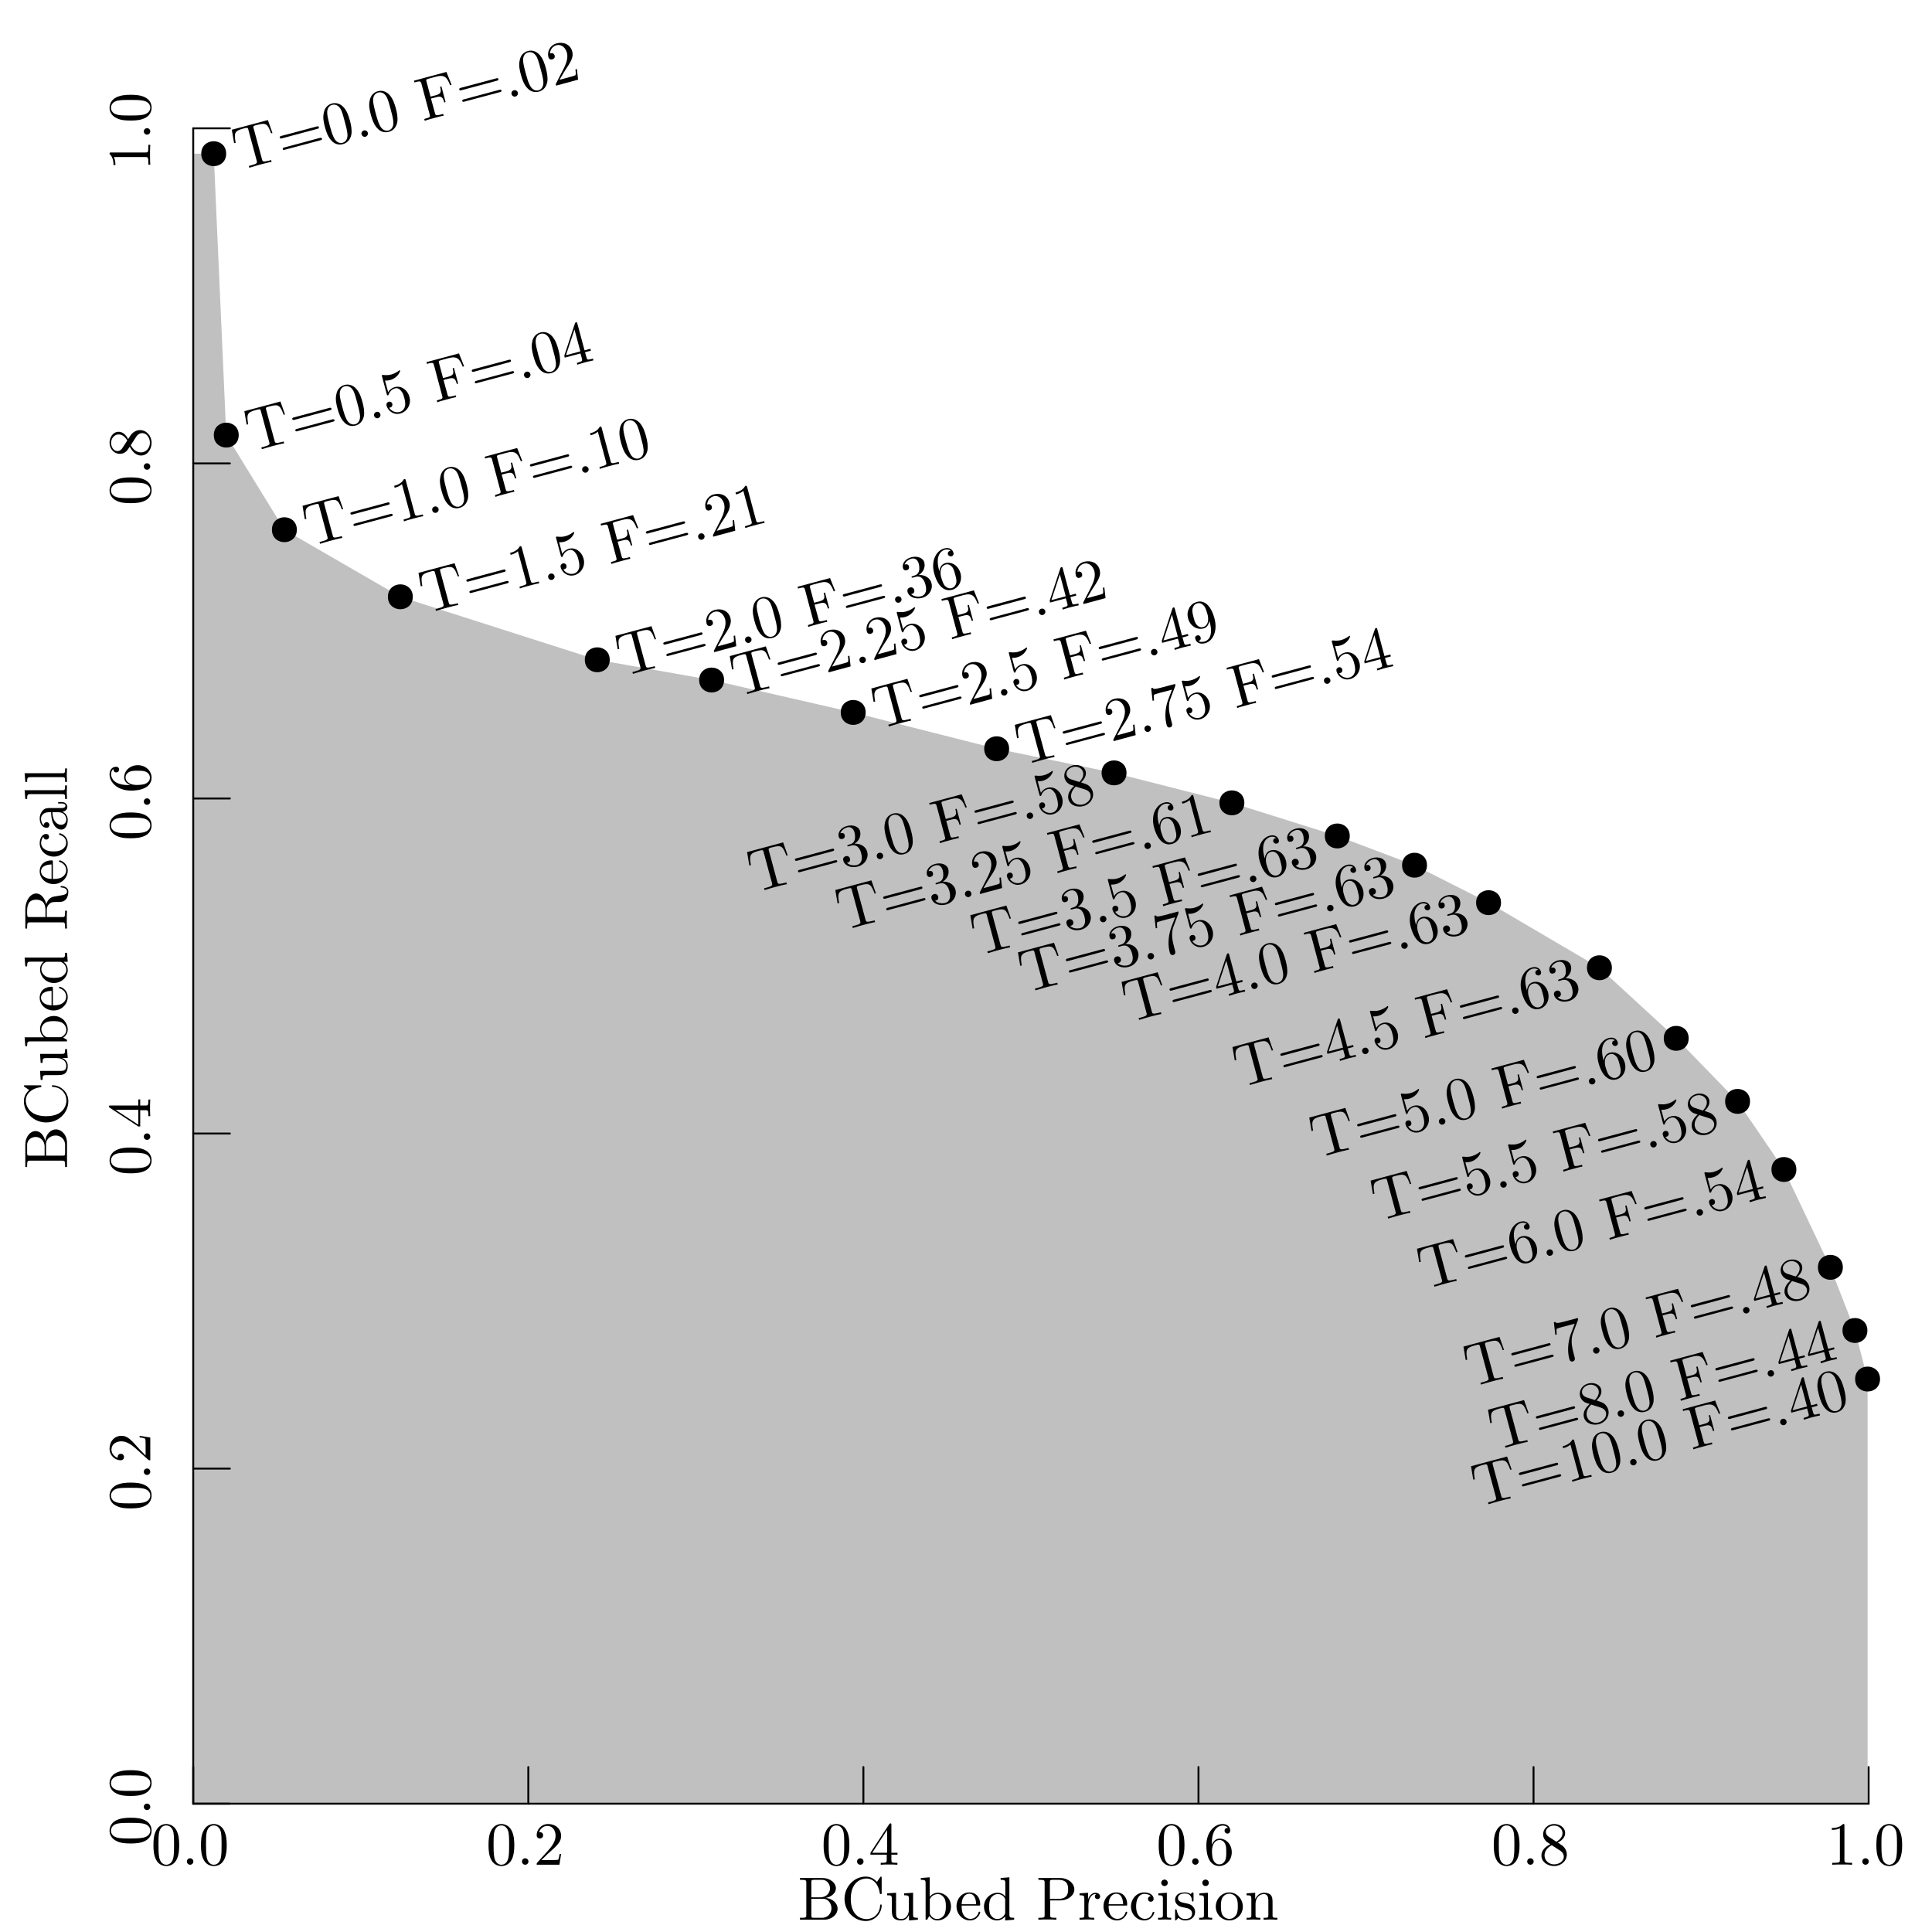 <?xml version="1.0" encoding="UTF-8"?>
<svg xmlns="http://www.w3.org/2000/svg" xmlns:xlink="http://www.w3.org/1999/xlink" width="252pt" height="252pt" viewBox="0 0 252 252" version="1.1">
<defs>
<g>
<symbol overflow="visible" id="glyph0-0">
<path style="stroke:none;" d=""/>
</symbol>
<symbol overflow="visible" id="glyph0-1">
<path style="stroke:none;" d="M -2.547 -3.672 C -3.188 -3.672 -3.828 -3.625 -4.422 -3.344 C -5.172 -2.984 -5.312 -2.328 -5.312 -1.984 C -5.312 -1.516 -5.094 -0.938 -4.359 -0.609 C -3.812 -0.344 -3.188 -0.312 -2.547 -0.312 C -1.953 -0.312 -1.234 -0.344 -0.625 -0.672 C 0.016 -1.016 0.172 -1.594 0.172 -1.984 C 0.172 -2.422 0.016 -3.016 -0.75 -3.375 C -1.297 -3.625 -1.922 -3.672 -2.547 -3.672 Z M -2.641 -3 C -2.047 -3 -1.5 -3 -1 -2.922 C -0.234 -2.797 0 -2.344 0 -1.984 C 0 -1.672 -0.203 -1.203 -0.969 -1.062 C -1.438 -0.969 -2.172 -0.969 -2.641 -0.969 C -3.156 -0.969 -3.688 -0.969 -4.109 -1.031 C -5.062 -1.188 -5.125 -1.781 -5.125 -1.984 C -5.125 -2.25 -4.984 -2.766 -4.203 -2.922 C -3.75 -3 -3.141 -3 -2.641 -3 Z M -2.641 -3 "/>
</symbol>
<symbol overflow="visible" id="glyph0-2">
<path style="stroke:none;" d="M -0.422 -1.531 C -0.656 -1.531 -0.844 -1.344 -0.844 -1.109 C -0.844 -0.875 -0.656 -0.688 -0.422 -0.688 C -0.188 -0.688 0 -0.875 0 -1.109 C 0 -1.344 -0.188 -1.531 -0.422 -1.531 Z M -0.422 -1.531 "/>
</symbol>
<symbol overflow="visible" id="glyph0-3">
<path style="stroke:none;" d="M -1.391 -3.578 L -1.391 -3.375 C -1.141 -3.344 -0.797 -3.281 -0.672 -3.203 C -0.609 -3.141 -0.609 -2.625 -0.609 -2.453 L -0.609 -1.016 L -1.438 -1.859 C -2.531 -3.094 -2.969 -3.578 -3.766 -3.578 C -4.672 -3.578 -5.312 -2.859 -5.312 -1.891 C -5.312 -0.984 -4.578 -0.391 -3.859 -0.391 C -3.422 -0.391 -3.422 -0.797 -3.422 -0.828 C -3.422 -0.953 -3.516 -1.234 -3.844 -1.234 C -4.047 -1.234 -4.25 -1.094 -4.25 -0.812 C -4.25 -0.75 -4.25 -0.734 -4.25 -0.703 C -4.766 -0.891 -5.062 -1.328 -5.062 -1.781 C -5.062 -2.516 -4.422 -2.859 -3.766 -2.859 C -3.125 -2.859 -2.5 -2.453 -2 -2.016 L -0.297 -0.484 C -0.203 -0.391 -0.188 -0.391 0 -0.391 L 0 -3.359 Z M -1.391 -3.578 "/>
</symbol>
<symbol overflow="visible" id="glyph0-4">
<path style="stroke:none;" d="M -1.312 -3.75 L -1.562 -3.75 L -1.562 -2.953 L -5.188 -2.953 C -5.344 -2.953 -5.391 -2.953 -5.391 -2.828 C -5.391 -2.75 -5.391 -2.734 -5.297 -2.672 L -1.562 -0.219 L -1.312 -0.219 L -1.312 -2.344 L -0.625 -2.344 C -0.328 -2.344 -0.25 -2.328 -0.25 -1.734 L -0.25 -1.562 L 0 -1.562 C -0.031 -1.891 -0.031 -2.312 -0.031 -2.641 C -0.031 -2.984 -0.031 -3.406 0 -3.734 L -0.25 -3.734 L -0.25 -3.562 C -0.25 -2.969 -0.328 -2.953 -0.625 -2.953 L -1.312 -2.953 Z M -1.562 -2.391 L -1.562 -0.453 L -4.531 -2.391 Z M -1.562 -2.391 "/>
</symbol>
<symbol overflow="visible" id="glyph0-5">
<path style="stroke:none;" d="M -1.625 -3.641 C -2.641 -3.641 -3.406 -2.938 -3.406 -2.047 C -3.406 -1.5 -3 -1.219 -2.609 -1.047 L -2.812 -1.047 C -4.828 -1.047 -5.109 -2.047 -5.109 -2.453 C -5.109 -2.641 -5.062 -2.969 -4.797 -3.141 C -4.797 -3.031 -4.797 -2.703 -4.438 -2.703 C -4.188 -2.703 -4.062 -2.906 -4.062 -3.078 C -4.062 -3.203 -4.141 -3.438 -4.453 -3.438 C -4.922 -3.438 -5.312 -3.094 -5.312 -2.438 C -5.312 -1.406 -4.281 -0.328 -2.516 -0.328 C -0.391 -0.328 0.172 -1.266 0.172 -2 C 0.172 -2.891 -0.578 -3.641 -1.625 -3.641 Z M -1.641 -2.922 C -1.25 -2.922 -0.859 -2.922 -0.562 -2.781 C -0.094 -2.547 -0.047 -2.188 -0.047 -2 C -0.047 -1.5 -0.531 -1.266 -0.641 -1.219 C -1.016 -1.062 -1.656 -1.062 -1.797 -1.062 C -2.422 -1.062 -3.219 -1.328 -3.219 -2.047 C -3.219 -2.172 -3.219 -2.531 -2.719 -2.781 C -2.438 -2.922 -2.031 -2.922 -1.641 -2.922 Z M -1.641 -2.922 "/>
</symbol>
<symbol overflow="visible" id="glyph0-6">
<path style="stroke:none;" d="M -1.344 -3.641 C -1.625 -3.641 -1.984 -3.547 -2.312 -3.25 C -2.484 -3.094 -2.562 -2.969 -2.891 -2.469 C -3.172 -3.031 -3.594 -3.422 -4.125 -3.422 C -4.859 -3.422 -5.312 -2.719 -5.312 -1.984 C -5.312 -1.188 -4.719 -0.547 -3.969 -0.547 C -3.828 -0.547 -3.469 -0.562 -3.094 -0.906 C -3 -0.984 -2.812 -1.281 -2.672 -1.484 C -2.438 -1.016 -1.984 -0.328 -1.203 -0.328 C -0.359 -0.328 0.172 -1.141 0.172 -1.984 C 0.172 -2.891 -0.484 -3.641 -1.344 -3.641 Z M -4.125 -3.078 C -3.672 -3.078 -3.281 -2.766 -3 -2.281 L -3.641 -1.297 C -3.875 -0.938 -4.156 -0.906 -4.281 -0.906 C -4.766 -0.906 -5.109 -1.422 -5.109 -1.984 C -5.109 -2.562 -4.688 -3.078 -4.125 -3.078 Z M -1.047 -3.25 C -0.469 -3.25 -0.047 -2.641 -0.047 -1.984 C -0.047 -1.312 -0.547 -0.734 -1.203 -0.734 C -1.672 -0.734 -2.172 -0.984 -2.547 -1.672 L -1.922 -2.641 C -1.781 -2.875 -1.531 -3.25 -1.047 -3.25 Z M -1.047 -3.25 "/>
</symbol>
<symbol overflow="visible" id="glyph0-7">
<path style="stroke:none;" d="M 0 -3.344 L -0.25 -3.344 L -0.25 -3.078 C -0.25 -2.359 -0.328 -2.344 -0.625 -2.344 L -5.094 -2.344 C -5.297 -2.344 -5.312 -2.344 -5.312 -2.156 C -4.797 -1.672 -4.797 -0.969 -4.797 -0.703 L -4.547 -0.703 C -4.547 -0.875 -4.547 -1.344 -4.75 -1.75 L -0.625 -1.75 C -0.344 -1.75 -0.25 -1.734 -0.25 -1.016 L -0.25 -0.75 L 0 -0.75 C -0.031 -1.031 -0.031 -1.734 -0.031 -2.047 C -0.031 -2.359 -0.031 -3.062 0 -3.344 Z M 0 -3.344 "/>
</symbol>
<symbol overflow="visible" id="glyph0-8">
<path style="stroke:none;" d="M -1.453 -5.188 C -2.156 -5.188 -2.75 -4.531 -2.844 -3.656 C -3 -4.422 -3.5 -4.969 -4.094 -4.969 C -4.797 -4.969 -5.438 -4.234 -5.438 -3.203 L -5.438 -0.281 L -5.203 -0.281 L -5.203 -0.484 C -5.203 -1.094 -5.109 -1.109 -4.828 -1.109 L -0.625 -1.109 C -0.328 -1.109 -0.25 -1.094 -0.25 -0.484 L -0.25 -0.281 L 0 -0.281 L 0 -3.406 C 0 -4.469 -0.703 -5.188 -1.453 -5.188 Z M -4.094 -4.203 C -3.578 -4.203 -2.922 -3.812 -2.922 -2.922 L -2.922 -1.766 L -4.875 -1.766 C -5.141 -1.766 -5.203 -1.781 -5.203 -2.156 L -5.203 -3.141 C -5.203 -3.922 -4.516 -4.203 -4.094 -4.203 Z M -1.469 -4.391 C -0.906 -4.391 -0.25 -3.969 -0.25 -3.156 L -0.25 -2.156 C -0.25 -1.781 -0.297 -1.766 -0.562 -1.766 L -2.734 -1.766 L -2.734 -3.266 C -2.734 -4.062 -2 -4.391 -1.469 -4.391 Z M -1.469 -4.391 "/>
</symbol>
<symbol overflow="visible" id="glyph0-9">
<path style="stroke:none;" d="M -1.859 -5.297 C -1.938 -5.297 -1.984 -5.297 -1.984 -5.203 C -1.984 -5.109 -1.938 -5.109 -1.859 -5.094 C -0.719 -5.031 -0.078 -4.188 -0.078 -3.312 C -0.078 -2.828 -0.344 -1.266 -2.719 -1.266 C -5.094 -1.266 -5.375 -2.828 -5.375 -3.312 C -5.375 -4.172 -4.641 -4.891 -3.484 -5.047 C -3.375 -5.062 -3.344 -5.062 -3.344 -5.172 C -3.344 -5.297 -3.375 -5.297 -3.531 -5.297 L -5.422 -5.297 C -5.562 -5.297 -5.625 -5.297 -5.625 -5.219 C -5.625 -5.172 -5.625 -5.141 -5.516 -5.078 L -4.938 -4.688 C -5.219 -4.391 -5.625 -3.984 -5.625 -3.219 C -5.625 -1.734 -4.344 -0.453 -2.719 -0.453 C -1.078 -0.453 0.172 -1.734 0.172 -3.219 C 0.172 -4.516 -0.938 -5.297 -1.859 -5.297 Z M -1.859 -5.297 "/>
</symbol>
<symbol overflow="visible" id="glyph0-10">
<path style="stroke:none;" d="M 0 -4.266 L -0.25 -4.266 C -0.25 -3.703 -0.297 -3.641 -0.688 -3.641 L -3.516 -3.641 L -3.438 -2.469 L -3.188 -2.469 C -3.188 -3.031 -3.125 -3.094 -2.734 -3.094 L -1.328 -3.094 C -0.625 -3.094 -0.094 -2.703 -0.094 -2.125 C -0.094 -1.453 -0.469 -1.422 -0.875 -1.422 L -3.516 -1.422 L -3.438 -0.25 L -3.188 -0.25 C -3.188 -0.875 -3.156 -0.875 -2.453 -0.875 L -1.266 -0.875 C -0.641 -0.875 0.094 -0.875 0.094 -2.094 C 0.094 -2.531 -0.141 -2.891 -0.625 -3.109 L 0.094 -3.109 Z M 0 -4.266 "/>
</symbol>
<symbol overflow="visible" id="glyph0-11">
<path style="stroke:none;" d="M -1.719 -4.156 C -2.734 -4.156 -3.516 -3.375 -3.516 -2.469 C -3.516 -1.844 -3.141 -1.5 -3 -1.375 L -5.531 -1.375 L -5.438 -0.219 L -5.203 -0.219 C -5.203 -0.781 -5.141 -0.844 -4.75 -0.844 L 0 -0.844 L 0 -1.047 L -0.5 -1.328 C -0.312 -1.453 0.094 -1.781 0.094 -2.375 C 0.094 -3.328 -0.688 -4.156 -1.719 -4.156 Z M -1.734 -3.484 C -1.438 -3.484 -0.953 -3.469 -0.594 -3.25 C -0.344 -3.078 -0.094 -2.766 -0.094 -2.344 C -0.094 -1.984 -0.281 -1.703 -0.578 -1.5 C -0.734 -1.391 -0.766 -1.391 -0.906 -1.391 L -2.547 -1.391 C -2.703 -1.391 -2.703 -1.391 -2.844 -1.484 C -3.281 -1.797 -3.344 -2.234 -3.344 -2.422 C -3.344 -2.781 -3.141 -3.062 -2.844 -3.266 C -2.516 -3.469 -2.062 -3.484 -1.734 -3.484 Z M -1.734 -3.484 "/>
</symbol>
<symbol overflow="visible" id="glyph0-12">
<path style="stroke:none;" d="M -0.953 -3.312 C -1.031 -3.312 -1.047 -3.25 -1.047 -3.203 C -1.047 -3.125 -1 -3.109 -0.938 -3.094 C -0.109 -2.828 -0.109 -2.109 -0.109 -2.031 C -0.109 -1.625 -0.344 -1.312 -0.641 -1.125 C -1.031 -0.891 -1.547 -0.891 -1.844 -0.891 L -1.844 -3.109 C -1.844 -3.281 -1.844 -3.312 -2.016 -3.312 C -2.797 -3.312 -3.562 -2.875 -3.562 -1.875 C -3.562 -0.953 -2.75 -0.219 -1.75 -0.219 C -0.688 -0.219 0.094 -1.062 0.094 -1.969 C 0.094 -2.953 -0.797 -3.312 -0.953 -3.312 Z M -2.016 -2.781 L -2.016 -0.891 C -3.203 -0.938 -3.391 -1.609 -3.391 -1.875 C -3.391 -2.703 -2.312 -2.781 -2.016 -2.781 Z M -2.016 -2.781 "/>
</symbol>
<symbol overflow="visible" id="glyph0-13">
<path style="stroke:none;" d="M 0 -4.203 L -0.25 -4.203 C -0.25 -3.641 -0.297 -3.578 -0.688 -3.578 L -5.531 -3.578 L -5.438 -2.438 L -5.203 -2.438 C -5.203 -2.984 -5.141 -3.047 -4.75 -3.047 L -3.031 -3.047 C -3.312 -2.828 -3.516 -2.484 -3.516 -2.047 C -3.516 -1.109 -2.734 -0.266 -1.719 -0.266 C -0.703 -0.266 0.094 -1.047 0.094 -1.953 C 0.094 -2.469 -0.188 -2.828 -0.438 -3.031 L 0.094 -3.031 Z M -0.938 -3.031 C -0.797 -3.031 -0.781 -3.031 -0.641 -2.938 C -0.266 -2.703 -0.094 -2.344 -0.094 -2 C -0.094 -1.641 -0.297 -1.359 -0.594 -1.156 C -0.922 -0.953 -1.375 -0.938 -1.703 -0.938 C -2 -0.938 -2.484 -0.953 -2.844 -1.172 C -3.078 -1.344 -3.344 -1.656 -3.344 -2.078 C -3.344 -2.359 -3.234 -2.688 -2.875 -2.938 C -2.734 -3.031 -2.719 -3.031 -2.578 -3.031 Z M -0.938 -3.031 "/>
</symbol>
<symbol overflow="visible" id="glyph0-14">
<path style="stroke:none;" d=""/>
</symbol>
<symbol overflow="visible" id="glyph0-15">
<path style="stroke:none;" d="M -0.703 -5.828 C -0.75 -5.828 -0.844 -5.828 -0.844 -5.734 C -0.844 -5.641 -0.766 -5.641 -0.703 -5.641 C -0.141 -5.594 0 -5.312 0 -5.109 C 0 -4.719 -0.406 -4.656 -1.141 -4.547 L -1.781 -4.438 C -2.297 -4.297 -2.562 -3.906 -2.703 -3.469 C -2.906 -4.234 -3.391 -4.859 -4.016 -4.859 C -4.766 -4.859 -5.438 -3.953 -5.438 -2.781 L -5.438 -0.281 L -5.203 -0.281 L -5.203 -0.469 C -5.203 -1.078 -5.109 -1.094 -4.828 -1.094 L -0.625 -1.094 C -0.328 -1.094 -0.25 -1.078 -0.25 -0.469 L -0.25 -0.281 L 0 -0.281 C -0.031 -0.562 -0.031 -1.125 -0.031 -1.438 C -0.031 -1.75 -0.031 -2.312 0 -2.609 L -0.25 -2.609 L -0.25 -2.422 C -0.25 -1.797 -0.328 -1.781 -0.625 -1.781 L -2.641 -1.781 L -2.641 -2.703 C -2.641 -2.828 -2.641 -3.156 -2.359 -3.438 C -2.078 -3.75 -1.828 -3.75 -1.297 -3.75 C -0.781 -3.75 -0.469 -3.75 -0.156 -4.078 C 0.125 -4.406 0.172 -4.844 0.172 -5.078 C 0.172 -5.703 -0.484 -5.828 -0.703 -5.828 Z M -4.016 -4.047 C -3.453 -4.047 -2.812 -3.844 -2.812 -2.672 L -2.812 -1.781 L -4.875 -1.781 C -5.062 -1.781 -5.156 -1.781 -5.172 -1.953 C -5.203 -2.047 -5.203 -2.266 -5.203 -2.438 C -5.203 -3.141 -5.156 -4.047 -4.016 -4.047 Z M -4.016 -4.047 "/>
</symbol>
<symbol overflow="visible" id="glyph0-16">
<path style="stroke:none;" d="M -0.953 -3.312 C -1.031 -3.312 -1.031 -3.234 -1.031 -3.203 C -1.031 -3.125 -1 -3.109 -0.953 -3.094 C -0.203 -2.875 -0.109 -2.344 -0.109 -2.062 C -0.109 -1.641 -0.453 -0.938 -1.734 -0.938 C -3.031 -0.938 -3.375 -1.578 -3.375 -2.016 C -3.375 -2.078 -3.359 -2.578 -3.078 -2.859 C -3.047 -2.531 -2.812 -2.484 -2.703 -2.484 C -2.5 -2.484 -2.344 -2.625 -2.344 -2.859 C -2.344 -3.062 -2.484 -3.219 -2.719 -3.219 C -3.266 -3.219 -3.562 -2.609 -3.562 -2 C -3.562 -1 -2.703 -0.266 -1.719 -0.266 C -0.703 -0.266 0.094 -1.062 0.094 -1.984 C 0.094 -3.047 -0.875 -3.312 -0.953 -3.312 Z M -0.953 -3.312 "/>
</symbol>
<symbol overflow="visible" id="glyph0-17">
<path style="stroke:none;" d="M -0.703 -3.844 L -1.156 -3.844 L -1.156 -3.656 L -0.703 -3.656 C -0.25 -3.656 -0.203 -3.453 -0.203 -3.359 C -0.203 -3.094 -0.562 -3.062 -0.594 -3.062 L -2.188 -3.062 C -2.531 -3.062 -2.844 -3.062 -3.125 -2.781 C -3.438 -2.469 -3.562 -2.078 -3.562 -1.688 C -3.562 -1.031 -3.203 -0.484 -2.672 -0.484 C -2.438 -0.484 -2.297 -0.641 -2.297 -0.859 C -2.297 -1.078 -2.453 -1.219 -2.656 -1.219 C -2.75 -1.219 -3.016 -1.172 -3.031 -0.812 C -3.312 -1.031 -3.391 -1.422 -3.391 -1.672 C -3.391 -2.062 -3.078 -2.516 -2.375 -2.516 L -2.078 -2.516 C -2.062 -2.109 -2.031 -1.547 -1.797 -1.047 C -1.516 -0.453 -1.109 -0.25 -0.75 -0.25 C -0.109 -0.25 0.094 -1.031 0.094 -1.531 C 0.094 -2.062 -0.234 -2.422 -0.609 -2.578 C -0.281 -2.609 0.047 -2.828 0.047 -3.203 C 0.047 -3.359 -0.062 -3.844 -0.703 -3.844 Z M -1.109 -2.516 C -0.359 -2.516 -0.094 -1.938 -0.094 -1.578 C -0.094 -1.188 -0.359 -0.875 -0.766 -0.875 C -1.203 -0.875 -1.859 -1.203 -1.906 -2.516 Z M -1.109 -2.516 "/>
</symbol>
<symbol overflow="visible" id="glyph0-18">
<path style="stroke:none;" d="M 0 -2.031 L -0.25 -2.031 C -0.25 -1.5 -0.25 -1.406 -0.609 -1.406 L -5.531 -1.406 L -5.438 -0.266 L -5.203 -0.266 C -5.203 -0.828 -5.141 -0.891 -4.75 -0.891 L -0.609 -0.891 C -0.25 -0.891 -0.25 -0.797 -0.25 -0.266 L 0 -0.266 L -0.031 -1.141 Z M 0 -2.031 "/>
</symbol>
<symbol overflow="visible" id="glyph1-0">
<path style="stroke:none;" d=""/>
</symbol>
<symbol overflow="visible" id="glyph1-1">
<path style="stroke:none;" d="M 3.672 -2.547 C 3.672 -3.188 3.625 -3.828 3.344 -4.422 C 2.984 -5.172 2.328 -5.312 1.984 -5.312 C 1.516 -5.312 0.938 -5.094 0.609 -4.359 C 0.344 -3.812 0.312 -3.188 0.312 -2.547 C 0.312 -1.953 0.344 -1.234 0.672 -0.625 C 1.016 0.016 1.594 0.172 1.984 0.172 C 2.422 0.172 3.016 0.016 3.375 -0.75 C 3.625 -1.297 3.672 -1.922 3.672 -2.547 Z M 3 -2.641 C 3 -2.047 3 -1.5 2.922 -1 C 2.797 -0.234 2.344 0 1.984 0 C 1.672 0 1.203 -0.203 1.062 -0.969 C 0.969 -1.438 0.969 -2.172 0.969 -2.641 C 0.969 -3.156 0.969 -3.688 1.031 -4.109 C 1.188 -5.062 1.781 -5.125 1.984 -5.125 C 2.25 -5.125 2.766 -4.984 2.922 -4.203 C 3 -3.75 3 -3.141 3 -2.641 Z M 3 -2.641 "/>
</symbol>
<symbol overflow="visible" id="glyph1-2">
<path style="stroke:none;" d="M 1.531 -0.422 C 1.531 -0.656 1.344 -0.844 1.109 -0.844 C 0.875 -0.844 0.688 -0.656 0.688 -0.422 C 0.688 -0.188 0.875 0 1.109 0 C 1.344 0 1.531 -0.188 1.531 -0.422 Z M 1.531 -0.422 "/>
</symbol>
<symbol overflow="visible" id="glyph1-3">
<path style="stroke:none;" d="M 3.578 -1.391 L 3.375 -1.391 C 3.344 -1.141 3.281 -0.797 3.203 -0.672 C 3.141 -0.609 2.625 -0.609 2.453 -0.609 L 1.016 -0.609 L 1.859 -1.438 C 3.094 -2.531 3.578 -2.969 3.578 -3.766 C 3.578 -4.672 2.859 -5.312 1.891 -5.312 C 0.984 -5.312 0.391 -4.578 0.391 -3.859 C 0.391 -3.422 0.797 -3.422 0.828 -3.422 C 0.953 -3.422 1.234 -3.516 1.234 -3.844 C 1.234 -4.047 1.094 -4.25 0.812 -4.25 C 0.75 -4.25 0.734 -4.25 0.703 -4.25 C 0.891 -4.766 1.328 -5.062 1.781 -5.062 C 2.516 -5.062 2.859 -4.422 2.859 -3.766 C 2.859 -3.125 2.453 -2.5 2.016 -2 L 0.484 -0.297 C 0.391 -0.203 0.391 -0.188 0.391 0 L 3.359 0 Z M 3.578 -1.391 "/>
</symbol>
<symbol overflow="visible" id="glyph1-4">
<path style="stroke:none;" d="M 3.75 -1.312 L 3.75 -1.562 L 2.953 -1.562 L 2.953 -5.188 C 2.953 -5.344 2.953 -5.391 2.828 -5.391 C 2.75 -5.391 2.734 -5.391 2.672 -5.297 L 0.219 -1.562 L 0.219 -1.312 L 2.344 -1.312 L 2.344 -0.625 C 2.344 -0.328 2.328 -0.25 1.734 -0.25 L 1.562 -0.25 L 1.562 0 C 1.891 -0.031 2.312 -0.031 2.641 -0.031 C 2.984 -0.031 3.406 -0.031 3.734 0 L 3.734 -0.25 L 3.562 -0.25 C 2.969 -0.25 2.953 -0.328 2.953 -0.625 L 2.953 -1.312 Z M 2.391 -1.562 L 0.453 -1.562 L 2.391 -4.531 Z M 2.391 -1.562 "/>
</symbol>
<symbol overflow="visible" id="glyph1-5">
<path style="stroke:none;" d="M 3.641 -1.625 C 3.641 -2.641 2.938 -3.406 2.047 -3.406 C 1.5 -3.406 1.219 -3 1.047 -2.609 L 1.047 -2.812 C 1.047 -4.828 2.047 -5.109 2.453 -5.109 C 2.641 -5.109 2.969 -5.062 3.141 -4.797 C 3.031 -4.797 2.703 -4.797 2.703 -4.438 C 2.703 -4.188 2.906 -4.062 3.078 -4.062 C 3.203 -4.062 3.438 -4.141 3.438 -4.453 C 3.438 -4.922 3.094 -5.312 2.438 -5.312 C 1.406 -5.312 0.328 -4.281 0.328 -2.516 C 0.328 -0.391 1.266 0.172 2 0.172 C 2.891 0.172 3.641 -0.578 3.641 -1.625 Z M 2.922 -1.641 C 2.922 -1.25 2.922 -0.859 2.781 -0.562 C 2.547 -0.094 2.188 -0.047 2 -0.047 C 1.5 -0.047 1.266 -0.531 1.219 -0.641 C 1.062 -1.016 1.062 -1.656 1.062 -1.797 C 1.062 -2.422 1.328 -3.219 2.047 -3.219 C 2.172 -3.219 2.531 -3.219 2.781 -2.719 C 2.922 -2.438 2.922 -2.031 2.922 -1.641 Z M 2.922 -1.641 "/>
</symbol>
<symbol overflow="visible" id="glyph1-6">
<path style="stroke:none;" d="M 3.641 -1.344 C 3.641 -1.625 3.547 -1.984 3.25 -2.312 C 3.094 -2.484 2.969 -2.562 2.469 -2.891 C 3.031 -3.172 3.422 -3.594 3.422 -4.125 C 3.422 -4.859 2.719 -5.312 1.984 -5.312 C 1.188 -5.312 0.547 -4.719 0.547 -3.969 C 0.547 -3.828 0.562 -3.469 0.906 -3.094 C 0.984 -3 1.281 -2.812 1.484 -2.672 C 1.016 -2.438 0.328 -1.984 0.328 -1.203 C 0.328 -0.359 1.141 0.172 1.984 0.172 C 2.891 0.172 3.641 -0.484 3.641 -1.344 Z M 3.078 -4.125 C 3.078 -3.672 2.766 -3.281 2.281 -3 L 1.297 -3.641 C 0.938 -3.875 0.906 -4.156 0.906 -4.281 C 0.906 -4.766 1.422 -5.109 1.984 -5.109 C 2.562 -5.109 3.078 -4.688 3.078 -4.125 Z M 3.25 -1.047 C 3.25 -0.469 2.641 -0.047 1.984 -0.047 C 1.312 -0.047 0.734 -0.547 0.734 -1.203 C 0.734 -1.672 0.984 -2.172 1.672 -2.547 L 2.641 -1.922 C 2.875 -1.781 3.25 -1.531 3.25 -1.047 Z M 3.25 -1.047 "/>
</symbol>
<symbol overflow="visible" id="glyph1-7">
<path style="stroke:none;" d="M 3.344 0 L 3.344 -0.25 L 3.078 -0.25 C 2.359 -0.25 2.344 -0.328 2.344 -0.625 L 2.344 -5.094 C 2.344 -5.297 2.344 -5.312 2.156 -5.312 C 1.672 -4.797 0.969 -4.797 0.703 -4.797 L 0.703 -4.547 C 0.875 -4.547 1.344 -4.547 1.75 -4.75 L 1.75 -0.625 C 1.75 -0.344 1.734 -0.25 1.016 -0.25 L 0.75 -0.25 L 0.75 0 C 1.031 -0.031 1.734 -0.031 2.047 -0.031 C 2.359 -0.031 3.062 -0.031 3.344 0 Z M 3.344 0 "/>
</symbol>
<symbol overflow="visible" id="glyph1-8">
<path style="stroke:none;" d="M 5.188 -1.453 C 5.188 -2.156 4.531 -2.75 3.656 -2.844 C 4.422 -3 4.969 -3.5 4.969 -4.094 C 4.969 -4.797 4.234 -5.438 3.203 -5.438 L 0.281 -5.438 L 0.281 -5.203 L 0.484 -5.203 C 1.094 -5.203 1.109 -5.109 1.109 -4.828 L 1.109 -0.625 C 1.109 -0.328 1.094 -0.25 0.484 -0.25 L 0.281 -0.25 L 0.281 0 L 3.406 0 C 4.469 0 5.188 -0.703 5.188 -1.453 Z M 4.203 -4.094 C 4.203 -3.578 3.812 -2.922 2.922 -2.922 L 1.766 -2.922 L 1.766 -4.875 C 1.766 -5.141 1.781 -5.203 2.156 -5.203 L 3.141 -5.203 C 3.922 -5.203 4.203 -4.516 4.203 -4.094 Z M 4.391 -1.469 C 4.391 -0.906 3.969 -0.25 3.156 -0.25 L 2.156 -0.25 C 1.781 -0.25 1.766 -0.297 1.766 -0.562 L 1.766 -2.734 L 3.266 -2.734 C 4.062 -2.734 4.391 -2 4.391 -1.469 Z M 4.391 -1.469 "/>
</symbol>
<symbol overflow="visible" id="glyph1-9">
<path style="stroke:none;" d="M 5.297 -1.859 C 5.297 -1.938 5.297 -1.984 5.203 -1.984 C 5.109 -1.984 5.109 -1.938 5.094 -1.859 C 5.031 -0.719 4.188 -0.078 3.312 -0.078 C 2.828 -0.078 1.266 -0.344 1.266 -2.719 C 1.266 -5.094 2.828 -5.375 3.312 -5.375 C 4.172 -5.375 4.891 -4.641 5.047 -3.484 C 5.062 -3.375 5.062 -3.344 5.172 -3.344 C 5.297 -3.344 5.297 -3.375 5.297 -3.531 L 5.297 -5.422 C 5.297 -5.562 5.297 -5.625 5.219 -5.625 C 5.172 -5.625 5.141 -5.625 5.078 -5.516 L 4.688 -4.938 C 4.391 -5.219 3.984 -5.625 3.219 -5.625 C 1.734 -5.625 0.453 -4.344 0.453 -2.719 C 0.453 -1.078 1.734 0.172 3.219 0.172 C 4.516 0.172 5.297 -0.938 5.297 -1.859 Z M 5.297 -1.859 "/>
</symbol>
<symbol overflow="visible" id="glyph1-10">
<path style="stroke:none;" d="M 4.266 0 L 4.266 -0.25 C 3.703 -0.25 3.641 -0.297 3.641 -0.688 L 3.641 -3.516 L 2.469 -3.438 L 2.469 -3.188 C 3.031 -3.188 3.094 -3.125 3.094 -2.734 L 3.094 -1.328 C 3.094 -0.625 2.703 -0.094 2.125 -0.094 C 1.453 -0.094 1.422 -0.469 1.422 -0.875 L 1.422 -3.516 L 0.25 -3.438 L 0.25 -3.188 C 0.875 -3.188 0.875 -3.156 0.875 -2.453 L 0.875 -1.266 C 0.875 -0.641 0.875 0.094 2.094 0.094 C 2.531 0.094 2.891 -0.141 3.109 -0.625 L 3.109 0.094 Z M 4.266 0 "/>
</symbol>
<symbol overflow="visible" id="glyph1-11">
<path style="stroke:none;" d="M 4.156 -1.719 C 4.156 -2.734 3.375 -3.516 2.469 -3.516 C 1.844 -3.516 1.5 -3.141 1.375 -3 L 1.375 -5.531 L 0.219 -5.438 L 0.219 -5.203 C 0.781 -5.203 0.844 -5.141 0.844 -4.75 L 0.844 0 L 1.047 0 L 1.328 -0.5 C 1.453 -0.312 1.781 0.094 2.375 0.094 C 3.328 0.094 4.156 -0.688 4.156 -1.719 Z M 3.484 -1.734 C 3.484 -1.438 3.469 -0.953 3.25 -0.594 C 3.078 -0.344 2.766 -0.094 2.344 -0.094 C 1.984 -0.094 1.703 -0.281 1.5 -0.578 C 1.391 -0.734 1.391 -0.766 1.391 -0.906 L 1.391 -2.547 C 1.391 -2.703 1.391 -2.703 1.484 -2.844 C 1.797 -3.281 2.234 -3.344 2.422 -3.344 C 2.781 -3.344 3.062 -3.141 3.266 -2.844 C 3.469 -2.516 3.484 -2.062 3.484 -1.734 Z M 3.484 -1.734 "/>
</symbol>
<symbol overflow="visible" id="glyph1-12">
<path style="stroke:none;" d="M 3.312 -0.953 C 3.312 -1.031 3.25 -1.047 3.203 -1.047 C 3.125 -1.047 3.109 -1 3.094 -0.938 C 2.828 -0.109 2.109 -0.109 2.031 -0.109 C 1.625 -0.109 1.312 -0.344 1.125 -0.641 C 0.891 -1.031 0.891 -1.547 0.891 -1.844 L 3.109 -1.844 C 3.281 -1.844 3.312 -1.844 3.312 -2.016 C 3.312 -2.797 2.875 -3.562 1.875 -3.562 C 0.953 -3.562 0.219 -2.75 0.219 -1.75 C 0.219 -0.688 1.062 0.094 1.969 0.094 C 2.953 0.094 3.312 -0.797 3.312 -0.953 Z M 2.781 -2.016 L 0.891 -2.016 C 0.938 -3.203 1.609 -3.391 1.875 -3.391 C 2.703 -3.391 2.781 -2.312 2.781 -2.016 Z M 2.781 -2.016 "/>
</symbol>
<symbol overflow="visible" id="glyph1-13">
<path style="stroke:none;" d="M 4.203 0 L 4.203 -0.25 C 3.641 -0.25 3.578 -0.297 3.578 -0.688 L 3.578 -5.531 L 2.438 -5.438 L 2.438 -5.203 C 2.984 -5.203 3.047 -5.141 3.047 -4.75 L 3.047 -3.031 C 2.828 -3.312 2.484 -3.516 2.047 -3.516 C 1.109 -3.516 0.266 -2.734 0.266 -1.719 C 0.266 -0.703 1.047 0.094 1.953 0.094 C 2.469 0.094 2.828 -0.188 3.031 -0.438 L 3.031 0.094 Z M 3.031 -0.938 C 3.031 -0.797 3.031 -0.781 2.938 -0.641 C 2.703 -0.266 2.344 -0.094 2 -0.094 C 1.641 -0.094 1.359 -0.297 1.156 -0.594 C 0.953 -0.922 0.938 -1.375 0.938 -1.703 C 0.938 -2 0.953 -2.484 1.172 -2.844 C 1.344 -3.078 1.656 -3.344 2.078 -3.344 C 2.359 -3.344 2.688 -3.234 2.938 -2.875 C 3.031 -2.734 3.031 -2.719 3.031 -2.578 Z M 3.031 -0.938 "/>
</symbol>
<symbol overflow="visible" id="glyph1-14">
<path style="stroke:none;" d=""/>
</symbol>
<symbol overflow="visible" id="glyph1-15">
<path style="stroke:none;" d="M 4.969 -3.953 C 4.969 -4.734 4.188 -5.438 3.094 -5.438 L 0.281 -5.438 L 0.281 -5.203 L 0.469 -5.203 C 1.078 -5.203 1.094 -5.109 1.094 -4.828 L 1.094 -0.625 C 1.094 -0.328 1.078 -0.25 0.469 -0.25 L 0.281 -0.25 L 0.281 0 C 0.562 -0.031 1.141 -0.031 1.453 -0.031 C 1.75 -0.031 2.344 -0.031 2.625 0 L 2.625 -0.25 L 2.438 -0.25 C 1.828 -0.25 1.812 -0.328 1.812 -0.625 L 1.812 -2.516 L 3.156 -2.516 C 4.109 -2.516 4.969 -3.156 4.969 -3.953 Z M 4.156 -3.953 C 4.156 -3.578 4.156 -2.719 2.891 -2.719 L 1.781 -2.719 L 1.781 -4.875 C 1.781 -5.141 1.797 -5.203 2.172 -5.203 L 2.891 -5.203 C 4.156 -5.203 4.156 -4.344 4.156 -3.953 Z M 4.156 -3.953 "/>
</symbol>
<symbol overflow="visible" id="glyph1-16">
<path style="stroke:none;" d="M 2.906 -3.031 C 2.906 -3.297 2.656 -3.516 2.312 -3.516 C 1.734 -3.516 1.438 -2.984 1.328 -2.641 L 1.328 -3.516 L 0.219 -3.438 L 0.219 -3.188 C 0.781 -3.188 0.844 -3.125 0.844 -2.734 L 0.844 -0.609 C 0.844 -0.25 0.75 -0.25 0.219 -0.25 L 0.219 0 L 1.125 -0.031 C 1.453 -0.031 1.828 -0.031 2.141 0 L 2.141 -0.25 L 1.969 -0.25 C 1.391 -0.25 1.375 -0.328 1.375 -0.625 L 1.375 -1.844 C 1.375 -2.641 1.703 -3.344 2.312 -3.344 C 2.359 -3.344 2.375 -3.344 2.406 -3.344 C 2.375 -3.328 2.219 -3.234 2.219 -3.031 C 2.219 -2.812 2.375 -2.688 2.562 -2.688 C 2.703 -2.688 2.906 -2.781 2.906 -3.031 Z M 2.906 -3.031 "/>
</symbol>
<symbol overflow="visible" id="glyph1-17">
<path style="stroke:none;" d="M 3.312 -0.953 C 3.312 -1.031 3.234 -1.031 3.203 -1.031 C 3.125 -1.031 3.109 -1 3.094 -0.953 C 2.875 -0.203 2.344 -0.109 2.062 -0.109 C 1.641 -0.109 0.938 -0.453 0.938 -1.734 C 0.938 -3.031 1.578 -3.375 2.016 -3.375 C 2.078 -3.375 2.578 -3.359 2.859 -3.078 C 2.531 -3.047 2.484 -2.812 2.484 -2.703 C 2.484 -2.5 2.625 -2.344 2.859 -2.344 C 3.062 -2.344 3.219 -2.484 3.219 -2.719 C 3.219 -3.266 2.609 -3.562 2 -3.562 C 1 -3.562 0.266 -2.703 0.266 -1.719 C 0.266 -0.703 1.062 0.094 1.984 0.094 C 3.047 0.094 3.312 -0.875 3.312 -0.953 Z M 3.312 -0.953 "/>
</symbol>
<symbol overflow="visible" id="glyph1-18">
<path style="stroke:none;" d="M 1.969 0 L 1.969 -0.25 C 1.438 -0.25 1.406 -0.281 1.406 -0.594 L 1.406 -3.516 L 0.297 -3.438 L 0.297 -3.188 C 0.812 -3.188 0.891 -3.141 0.891 -2.75 L 0.891 -0.609 C 0.891 -0.25 0.797 -0.25 0.266 -0.25 L 0.266 0 L 1.141 -0.031 C 1.422 -0.031 1.703 -0.016 1.969 0 Z M 1.531 -4.812 C 1.531 -5.031 1.344 -5.234 1.109 -5.234 C 0.844 -5.234 0.672 -5.016 0.672 -4.812 C 0.672 -4.594 0.859 -4.391 1.094 -4.391 C 1.375 -4.391 1.531 -4.609 1.531 -4.812 Z M 1.531 -4.812 "/>
</symbol>
<symbol overflow="visible" id="glyph1-19">
<path style="stroke:none;" d="M 2.875 -1.016 C 2.875 -1.438 2.625 -1.688 2.531 -1.781 C 2.266 -2.031 1.953 -2.094 1.625 -2.156 C 1.172 -2.25 0.641 -2.344 0.641 -2.812 C 0.641 -3.094 0.859 -3.422 1.531 -3.422 C 2.422 -3.422 2.453 -2.703 2.469 -2.453 C 2.484 -2.375 2.562 -2.375 2.562 -2.375 C 2.672 -2.375 2.672 -2.422 2.672 -2.578 L 2.672 -3.375 C 2.672 -3.516 2.672 -3.562 2.578 -3.562 C 2.547 -3.562 2.531 -3.562 2.422 -3.469 C 2.406 -3.438 2.312 -3.375 2.281 -3.344 C 1.984 -3.562 1.656 -3.562 1.531 -3.562 C 0.562 -3.562 0.266 -3.031 0.266 -2.594 C 0.266 -2.312 0.391 -2.094 0.609 -1.906 C 0.859 -1.703 1.078 -1.656 1.656 -1.547 C 1.828 -1.516 2.484 -1.391 2.484 -0.812 C 2.484 -0.406 2.203 -0.094 1.578 -0.094 C 0.922 -0.094 0.625 -0.547 0.484 -1.219 C 0.453 -1.328 0.453 -1.359 0.359 -1.359 C 0.266 -1.359 0.266 -1.297 0.266 -1.156 L 0.266 -0.109 C 0.266 0.031 0.266 0.094 0.344 0.094 C 0.391 0.094 0.391 0.078 0.547 -0.078 C 0.562 -0.094 0.562 -0.109 0.703 -0.25 C 1.062 0.078 1.422 0.094 1.578 0.094 C 2.5 0.094 2.875 -0.453 2.875 -1.016 Z M 2.875 -1.016 "/>
</symbol>
<symbol overflow="visible" id="glyph1-20">
<path style="stroke:none;" d="M 3.75 -1.703 C 3.75 -2.719 2.953 -3.562 1.984 -3.562 C 1 -3.562 0.219 -2.703 0.219 -1.703 C 0.219 -0.672 1.047 0.094 1.984 0.094 C 2.953 0.094 3.75 -0.688 3.75 -1.703 Z M 3.094 -1.766 C 3.094 -1.484 3.094 -1.047 2.922 -0.703 C 2.734 -0.344 2.391 -0.109 1.984 -0.109 C 1.656 -0.109 1.297 -0.281 1.078 -0.641 C 0.891 -1 0.891 -1.484 0.891 -1.766 C 0.891 -2.078 0.891 -2.516 1.078 -2.859 C 1.297 -3.234 1.672 -3.391 1.984 -3.391 C 2.328 -3.391 2.672 -3.219 2.891 -2.875 C 3.094 -2.531 3.094 -2.078 3.094 -1.766 Z M 3.094 -1.766 "/>
</symbol>
<symbol overflow="visible" id="glyph1-21">
<path style="stroke:none;" d="M 4.266 0 L 4.266 -0.25 C 3.844 -0.25 3.656 -0.25 3.641 -0.484 L 3.641 -2.016 C 3.641 -2.688 3.641 -2.938 3.391 -3.234 C 3.281 -3.359 3.016 -3.516 2.562 -3.516 C 1.969 -3.516 1.609 -3.172 1.375 -2.688 L 1.375 -3.516 L 0.25 -3.438 L 0.25 -3.188 C 0.812 -3.188 0.875 -3.125 0.875 -2.734 L 0.875 -0.609 C 0.875 -0.25 0.781 -0.25 0.25 -0.25 L 0.25 0 L 1.156 -0.031 L 2.047 0 L 2.047 -0.25 C 1.516 -0.25 1.422 -0.25 1.422 -0.609 L 1.422 -2.078 C 1.422 -2.906 1.984 -3.344 2.5 -3.344 C 3 -3.344 3.094 -2.922 3.094 -2.469 L 3.094 -0.609 C 3.094 -0.25 3 -0.25 2.469 -0.25 L 2.469 0 L 3.375 -0.031 Z M 4.266 0 "/>
</symbol>
<symbol overflow="visible" id="glyph2-0">
<path style="stroke:none;" d=""/>
</symbol>
<symbol overflow="visible" id="glyph2-1">
<path style="stroke:none;" d=""/>
</symbol>
<symbol overflow="visible" id="glyph2-2">
<path style="stroke:none;" d="M 4.328 -4.891 L 3.734 -6.578 L -0.969 -5.312 L -0.672 -3.562 L -0.469 -3.609 C -0.688 -4.875 -0.641 -5.156 0.531 -5.469 C 0.672 -5.5 0.859 -5.562 0.938 -5.562 C 1.125 -5.578 1.141 -5.5 1.188 -5.312 L 2.281 -1.266 C 2.344 -1 2.375 -0.891 1.562 -0.672 L 1.25 -0.594 L 1.312 -0.359 C 1.609 -0.469 2.406 -0.672 2.766 -0.781 C 3.109 -0.875 3.906 -1.078 4.219 -1.125 L 4.156 -1.359 L 3.859 -1.281 C 3.062 -1.078 3.031 -1.188 2.969 -1.453 L 1.875 -5.5 C 1.828 -5.656 1.812 -5.766 1.938 -5.828 C 2 -5.859 2.219 -5.922 2.375 -5.953 C 3.531 -6.266 3.703 -6.047 4.156 -4.844 Z M 4.328 -4.891 "/>
</symbol>
<symbol overflow="visible" id="glyph2-3">
<path style="stroke:none;" d="M 4.828 -4.156 C 4.797 -4.312 4.656 -4.281 4.547 -4.25 L -0.078 -3.016 C -0.172 -2.984 -0.312 -2.953 -0.281 -2.797 C -0.234 -2.641 -0.094 -2.672 0.016 -2.703 L 4.609 -3.938 C 4.734 -3.969 4.875 -4 4.828 -4.156 Z M 5.234 -2.656 C 5.188 -2.812 5.047 -2.781 4.922 -2.75 L 0.328 -1.516 C 0.219 -1.484 0.078 -1.453 0.125 -1.297 C 0.156 -1.156 0.297 -1.188 0.391 -1.219 L 5.016 -2.453 C 5.125 -2.484 5.266 -2.516 5.234 -2.656 Z M 5.234 -2.656 "/>
</symbol>
<symbol overflow="visible" id="glyph2-4">
<path style="stroke:none;" d="M 2.891 -3.406 C 2.719 -4.031 2.516 -4.641 2.094 -5.125 C 1.531 -5.766 0.875 -5.734 0.547 -5.641 C 0.094 -5.516 -0.406 -5.172 -0.531 -4.359 C -0.656 -3.781 -0.531 -3.156 -0.359 -2.531 C -0.203 -1.969 0.016 -1.281 0.5 -0.781 C 0.984 -0.25 1.594 -0.234 1.969 -0.344 C 2.391 -0.453 2.906 -0.766 3.078 -1.594 C 3.172 -2.188 3.047 -2.812 2.891 -3.406 Z M 2.203 -3.328 C 2.359 -2.766 2.5 -2.234 2.562 -1.719 C 2.641 -0.938 2.266 -0.609 1.922 -0.516 C 1.609 -0.438 1.109 -0.516 0.781 -1.219 C 0.562 -1.641 0.375 -2.344 0.25 -2.797 C 0.125 -3.297 -0.016 -3.812 -0.062 -4.234 C -0.172 -5.203 0.391 -5.422 0.594 -5.469 C 0.844 -5.531 1.375 -5.531 1.734 -4.812 C 1.922 -4.406 2.078 -3.812 2.203 -3.328 Z M 2.203 -3.328 "/>
</symbol>
<symbol overflow="visible" id="glyph2-5">
<path style="stroke:none;" d="M 1.375 -0.797 C 1.312 -1.031 1.078 -1.156 0.859 -1.094 C 0.625 -1.031 0.5 -0.812 0.562 -0.578 C 0.625 -0.359 0.844 -0.219 1.078 -0.281 C 1.297 -0.344 1.438 -0.578 1.375 -0.797 Z M 1.375 -0.797 "/>
</symbol>
<symbol overflow="visible" id="glyph2-6">
<path style="stroke:none;" d="M 3.75 -4.75 L 3.078 -6.438 L -1.156 -5.297 L -1.094 -5.062 L -0.906 -5.125 C -0.312 -5.281 -0.266 -5.188 -0.188 -4.922 L 0.891 -0.891 C 0.969 -0.594 0.969 -0.516 0.375 -0.359 L 0.188 -0.297 L 0.25 -0.062 C 0.516 -0.172 1.094 -0.328 1.406 -0.406 C 1.719 -0.5 2.422 -0.688 2.719 -0.734 L 2.656 -0.969 L 2.391 -0.891 C 1.672 -0.703 1.641 -0.797 1.578 -1.078 L 1.062 -2.969 L 1.734 -3.141 C 2.469 -3.344 2.609 -3.109 2.797 -2.453 L 2.969 -2.5 L 2.422 -4.547 L 2.25 -4.5 C 2.422 -3.844 2.406 -3.594 1.672 -3.391 L 1 -3.219 L 0.484 -5.156 C 0.406 -5.406 0.406 -5.469 0.766 -5.562 L 1.688 -5.812 C 2.844 -6.125 3.156 -5.734 3.562 -4.703 Z M 3.75 -4.75 "/>
</symbol>
<symbol overflow="visible" id="glyph2-7">
<path style="stroke:none;" d="M 3.094 -2.266 L 2.906 -2.219 C 2.938 -1.969 2.969 -1.609 2.922 -1.484 C 2.875 -1.406 2.375 -1.266 2.219 -1.234 L 0.828 -0.859 L 1.422 -1.875 C 2.328 -3.234 2.688 -3.797 2.484 -4.562 C 2.25 -5.438 1.391 -5.859 0.453 -5.609 C -0.422 -5.375 -0.812 -4.516 -0.625 -3.828 C -0.516 -3.406 -0.125 -3.516 -0.094 -3.531 C 0.031 -3.562 0.281 -3.703 0.188 -4.031 C 0.141 -4.219 -0.031 -4.391 -0.312 -4.312 C -0.375 -4.297 -0.391 -4.297 -0.422 -4.297 C -0.375 -4.844 -0.031 -5.234 0.406 -5.359 C 1.125 -5.547 1.625 -5 1.797 -4.375 C 1.953 -3.75 1.734 -3.062 1.438 -2.453 L 0.391 -0.406 C 0.328 -0.297 0.328 -0.281 0.375 -0.094 L 3.25 -0.875 Z M 3.094 -2.266 "/>
</symbol>
<symbol overflow="visible" id="glyph2-8">
<path style="stroke:none;" d="M 3.031 -2.469 C 2.797 -3.375 1.969 -3.984 1.141 -3.766 C 0.766 -3.672 0.469 -3.453 0.25 -3.109 L -0.156 -4.609 C 0.016 -4.609 0.281 -4.609 0.531 -4.688 C 1.469 -4.938 1.828 -5.781 1.812 -5.891 C 1.797 -5.938 1.766 -5.969 1.703 -5.953 C 1.703 -5.953 1.672 -5.938 1.656 -5.906 C 1.531 -5.812 1.172 -5.547 0.672 -5.406 C 0.344 -5.312 -0.016 -5.297 -0.406 -5.344 C -0.484 -5.344 -0.516 -5.344 -0.516 -5.344 C -0.594 -5.312 -0.578 -5.266 -0.547 -5.141 L 0.062 -2.859 C 0.109 -2.719 0.125 -2.656 0.234 -2.688 C 0.281 -2.703 0.297 -2.719 0.312 -2.781 C 0.375 -2.922 0.531 -3.422 1.156 -3.594 C 1.562 -3.703 1.828 -3.406 1.938 -3.266 C 2.156 -3.016 2.25 -2.75 2.359 -2.344 C 2.422 -2.078 2.547 -1.625 2.438 -1.234 C 2.344 -0.875 2.094 -0.609 1.75 -0.516 C 1.188 -0.375 0.625 -0.656 0.391 -1.078 C 0.406 -1.078 0.438 -1.078 0.516 -1.094 C 0.781 -1.156 0.844 -1.406 0.797 -1.578 C 0.75 -1.766 0.578 -1.906 0.312 -1.844 C 0.219 -1.812 -0.047 -1.688 0.047 -1.328 C 0.219 -0.672 0.969 -0.078 1.828 -0.312 C 2.719 -0.547 3.297 -1.5 3.031 -2.469 Z M 3.031 -2.469 "/>
</symbol>
<symbol overflow="visible" id="glyph2-9">
<path style="stroke:none;" d="M 3.281 -2.234 L 3.219 -2.484 L 2.453 -2.281 L 1.516 -5.781 C 1.469 -5.922 1.469 -5.969 1.344 -5.938 C 1.266 -5.922 1.25 -5.906 1.203 -5.797 L -0.188 -1.578 L -0.125 -1.328 L 1.922 -1.875 L 2.109 -1.219 C 2.188 -0.922 2.188 -0.844 1.609 -0.688 L 1.453 -0.641 L 1.516 -0.406 C 1.812 -0.516 2.219 -0.625 2.531 -0.719 C 2.859 -0.797 3.281 -0.906 3.609 -0.969 L 3.547 -1.203 L 3.375 -1.156 C 2.812 -1 2.781 -1.078 2.703 -1.375 L 2.516 -2.031 Z M 1.906 -2.141 L 0.031 -1.641 L 1.141 -5 Z M 1.906 -2.141 "/>
</symbol>
<symbol overflow="visible" id="glyph2-10">
<path style="stroke:none;" d="M 3.234 -0.859 L 3.172 -1.094 L 2.906 -1.031 C 2.219 -0.844 2.188 -0.922 2.109 -1.219 L 0.953 -5.531 C 0.891 -5.719 0.891 -5.734 0.703 -5.688 C 0.375 -5.078 -0.297 -4.891 -0.562 -4.828 L -0.5 -4.578 C -0.328 -4.609 0.125 -4.734 0.453 -5.047 L 1.531 -1.062 C 1.594 -0.781 1.609 -0.688 0.922 -0.5 L 0.656 -0.422 L 0.719 -0.188 C 0.984 -0.297 1.656 -0.484 1.969 -0.562 C 2.266 -0.641 2.938 -0.828 3.234 -0.859 Z M 3.234 -0.859 "/>
</symbol>
<symbol overflow="visible" id="glyph2-11">
<path style="stroke:none;" d="M 3.156 -2.25 C 3 -2.891 2.344 -3.359 1.5 -3.312 C 2.094 -3.672 2.391 -4.344 2.219 -4.953 C 2.062 -5.578 1.25 -5.828 0.516 -5.625 C -0.266 -5.422 -0.719 -4.797 -0.562 -4.219 C -0.484 -3.953 -0.297 -3.875 -0.062 -3.938 C 0.172 -4 0.281 -4.203 0.219 -4.438 C 0.125 -4.812 -0.234 -4.703 -0.344 -4.672 C -0.219 -5.109 0.25 -5.359 0.531 -5.438 C 0.844 -5.516 1.312 -5.469 1.5 -4.781 C 1.531 -4.688 1.625 -4.219 1.531 -3.844 C 1.406 -3.406 1.141 -3.312 0.953 -3.25 C 0.891 -3.234 0.703 -3.172 0.656 -3.156 C 0.609 -3.125 0.547 -3.109 0.562 -3.016 C 0.578 -2.938 0.641 -2.953 0.766 -2.984 L 1.109 -3.078 C 1.734 -3.25 2.188 -2.797 2.375 -2.047 C 2.656 -1 2.172 -0.641 1.844 -0.547 C 1.516 -0.453 0.906 -0.438 0.5 -0.828 C 0.797 -0.844 0.984 -1.062 0.906 -1.375 C 0.828 -1.641 0.594 -1.75 0.359 -1.688 C 0.188 -1.641 -0.062 -1.453 0.031 -1.125 C 0.219 -0.406 1.094 -0.109 1.922 -0.328 C 2.875 -0.578 3.375 -1.469 3.156 -2.25 Z M 3.156 -2.25 "/>
</symbol>
<symbol overflow="visible" id="glyph2-12">
<path style="stroke:none;" d="M 3.094 -2.5 C 2.828 -3.484 1.969 -4.062 1.109 -3.828 C 0.578 -3.688 0.391 -3.203 0.344 -2.781 L 0.281 -2.984 C -0.234 -4.922 0.656 -5.469 1.047 -5.578 C 1.219 -5.625 1.562 -5.656 1.797 -5.453 C 1.688 -5.422 1.375 -5.344 1.453 -4.984 C 1.531 -4.75 1.766 -4.672 1.922 -4.719 C 2.047 -4.75 2.25 -4.891 2.172 -5.188 C 2.047 -5.641 1.609 -5.922 0.984 -5.75 C -0.016 -5.484 -0.797 -4.219 -0.344 -2.516 C 0.219 -0.453 1.266 -0.156 1.984 -0.344 C 2.844 -0.578 3.359 -1.5 3.094 -2.5 Z M 2.406 -2.328 C 2.5 -1.953 2.609 -1.578 2.547 -1.266 C 2.422 -0.75 2.094 -0.609 1.922 -0.562 C 1.438 -0.438 1.078 -0.844 1 -0.938 C 0.766 -1.266 0.609 -1.875 0.562 -2.016 C 0.406 -2.625 0.453 -3.453 1.156 -3.641 C 1.266 -3.672 1.609 -3.766 1.984 -3.344 C 2.203 -3.109 2.297 -2.719 2.406 -2.328 Z M 2.406 -2.328 "/>
</symbol>
<symbol overflow="visible" id="glyph2-13">
<path style="stroke:none;" d="M 2.844 -3.469 C 2.281 -5.547 1.25 -5.828 0.578 -5.641 C 0.156 -5.531 -0.188 -5.297 -0.438 -4.875 C -0.656 -4.438 -0.75 -4.047 -0.594 -3.469 C -0.344 -2.516 0.547 -1.938 1.406 -2.172 C 1.891 -2.297 2.109 -2.703 2.172 -3.188 L 2.234 -2.953 C 2.719 -1.156 2 -0.594 1.562 -0.469 C 1.438 -0.438 1.016 -0.344 0.75 -0.531 C 1.078 -0.625 1.078 -0.875 1.031 -1 C 0.969 -1.25 0.766 -1.312 0.594 -1.266 C 0.453 -1.234 0.25 -1.109 0.344 -0.812 C 0.469 -0.297 0.984 -0.078 1.625 -0.25 C 2.625 -0.516 3.281 -1.812 2.844 -3.469 Z M 1.938 -4 C 2.109 -3.344 2.047 -2.547 1.375 -2.359 C 1.25 -2.328 0.891 -2.234 0.516 -2.656 C 0.312 -2.891 0.203 -3.266 0.109 -3.641 C 0 -4.062 -0.094 -4.438 -0.016 -4.766 C 0.094 -5.203 0.344 -5.391 0.625 -5.453 C 0.969 -5.547 1.297 -5.359 1.531 -5.047 C 1.688 -4.828 1.844 -4.344 1.938 -4 Z M 1.938 -4 "/>
</symbol>
<symbol overflow="visible" id="glyph2-14">
<path style="stroke:none;" d="M 2.406 -5.953 L 0.531 -5.453 C -0.406 -5.203 -0.453 -5.312 -0.516 -5.438 L -0.719 -5.391 L -0.531 -3.75 L -0.344 -3.797 C -0.344 -3.922 -0.422 -4.406 -0.344 -4.531 C -0.297 -4.594 0.297 -4.75 0.391 -4.781 L 2 -5.203 L 1.453 -3.766 C 1.047 -2.547 1.078 -1.406 1.297 -0.609 C 1.312 -0.547 1.406 -0.188 1.75 -0.281 C 2.109 -0.375 2.016 -0.734 2 -0.797 L 1.891 -1.203 C 1.781 -1.625 1.672 -2.062 1.625 -2.484 C 1.609 -2.656 1.547 -3.359 1.766 -3.938 L 2.422 -5.672 C 2.453 -5.781 2.453 -5.797 2.406 -5.953 Z M 2.406 -5.953 "/>
</symbol>
<symbol overflow="visible" id="glyph2-15">
<path style="stroke:none;" d="M 3.172 -2.234 C 3.094 -2.5 2.906 -2.844 2.547 -3.078 C 2.344 -3.203 2.219 -3.234 1.641 -3.438 C 2.094 -3.844 2.375 -4.359 2.25 -4.875 C 2.062 -5.578 1.25 -5.828 0.547 -5.641 C -0.234 -5.438 -0.688 -4.703 -0.5 -3.969 C -0.453 -3.844 -0.344 -3.484 0.078 -3.219 C 0.172 -3.141 0.5 -3.047 0.75 -2.969 C 0.359 -2.625 -0.203 -2 0 -1.234 C 0.219 -0.422 1.156 -0.125 1.969 -0.344 C 2.844 -0.578 3.391 -1.406 3.172 -2.234 Z M 1.906 -4.781 C 2.016 -4.344 1.828 -3.891 1.422 -3.484 L 0.312 -3.844 C -0.094 -4 -0.203 -4.25 -0.234 -4.375 C -0.359 -4.844 0.047 -5.312 0.594 -5.453 C 1.141 -5.594 1.75 -5.328 1.906 -4.781 Z M 2.875 -1.859 C 3.016 -1.297 2.531 -0.734 1.906 -0.562 C 1.25 -0.391 0.562 -0.719 0.391 -1.344 C 0.266 -1.797 0.391 -2.344 0.953 -2.891 L 2.047 -2.547 C 2.312 -2.469 2.75 -2.328 2.875 -1.859 Z M 2.875 -1.859 "/>
</symbol>
</g>
</defs>
<g id="surface31">
<rect x="0" y="0" width="252" height="252" style="fill:rgb(100%,100%,100%);fill-opacity:1;stroke:none;"/>
<path style="fill-rule:nonzero;fill:rgb(0%,0%,0%);fill-opacity:1;stroke-width:0.25;stroke-linecap:round;stroke-linejoin:round;stroke:rgb(0%,0%,0%);stroke-opacity:1;stroke-miterlimit:10;" d="M 29.375 20.047 C 29.375 22.047 26.375 22.047 26.375 20.047 C 26.375 18.047 29.375 18.047 29.375 20.047 "/>
<path style="fill-rule:nonzero;fill:rgb(0%,0%,0%);fill-opacity:1;stroke-width:0.25;stroke-linecap:round;stroke-linejoin:round;stroke:rgb(0%,0%,0%);stroke-opacity:1;stroke-miterlimit:10;" d="M 31.012 56.754 C 31.012 58.754 28.012 58.754 28.012 56.754 C 28.012 54.754 31.012 54.754 31.012 56.754 "/>
<path style="fill-rule:nonzero;fill:rgb(0%,0%,0%);fill-opacity:1;stroke-width:0.25;stroke-linecap:round;stroke-linejoin:round;stroke:rgb(0%,0%,0%);stroke-opacity:1;stroke-miterlimit:10;" d="M 38.594 69.094 C 38.594 71.094 35.594 71.094 35.594 69.094 C 35.594 67.094 38.594 67.094 38.594 69.094 "/>
<path style="fill-rule:nonzero;fill:rgb(0%,0%,0%);fill-opacity:1;stroke-width:0.25;stroke-linecap:round;stroke-linejoin:round;stroke:rgb(0%,0%,0%);stroke-opacity:1;stroke-miterlimit:10;" d="M 53.719 77.844 C 53.719 79.844 50.719 79.844 50.719 77.844 C 50.719 75.844 53.719 75.844 53.719 77.844 "/>
<path style="fill-rule:nonzero;fill:rgb(0%,0%,0%);fill-opacity:1;stroke-width:0.25;stroke-linecap:round;stroke-linejoin:round;stroke:rgb(0%,0%,0%);stroke-opacity:1;stroke-miterlimit:10;" d="M 79.406 86.059 C 79.406 88.059 76.406 88.059 76.406 86.059 C 76.406 84.059 79.406 84.059 79.406 86.059 "/>
<path style="fill-rule:nonzero;fill:rgb(0%,0%,0%);fill-opacity:1;stroke-width:0.25;stroke-linecap:round;stroke-linejoin:round;stroke:rgb(0%,0%,0%);stroke-opacity:1;stroke-miterlimit:10;" d="M 94.32 88.699 C 94.32 90.699 91.32 90.699 91.32 88.699 C 91.32 86.699 94.32 86.699 94.32 88.699 "/>
<path style="fill-rule:nonzero;fill:rgb(0%,0%,0%);fill-opacity:1;stroke-width:0.25;stroke-linecap:round;stroke-linejoin:round;stroke:rgb(0%,0%,0%);stroke-opacity:1;stroke-miterlimit:10;" d="M 112.789 92.926 C 112.789 94.926 109.789 94.926 109.789 92.926 C 109.789 90.926 112.789 90.926 112.789 92.926 "/>
<path style="fill-rule:nonzero;fill:rgb(0%,0%,0%);fill-opacity:1;stroke-width:0.25;stroke-linecap:round;stroke-linejoin:round;stroke:rgb(0%,0%,0%);stroke-opacity:1;stroke-miterlimit:10;" d="M 131.5 97.664 C 131.5 99.664 128.5 99.664 128.5 97.664 C 128.5 95.664 131.5 95.664 131.5 97.664 "/>
<path style="fill-rule:nonzero;fill:rgb(0%,0%,0%);fill-opacity:1;stroke-width:0.25;stroke-linecap:round;stroke-linejoin:round;stroke:rgb(0%,0%,0%);stroke-opacity:1;stroke-miterlimit:10;" d="M 146.812 100.809 C 146.812 102.809 143.812 102.809 143.812 100.809 C 143.812 98.809 146.812 98.809 146.812 100.809 "/>
<path style="fill-rule:nonzero;fill:rgb(0%,0%,0%);fill-opacity:1;stroke-width:0.25;stroke-linecap:round;stroke-linejoin:round;stroke:rgb(0%,0%,0%);stroke-opacity:1;stroke-miterlimit:10;" d="M 162.18 104.719 C 162.18 106.719 159.18 106.719 159.18 104.719 C 159.18 102.719 162.18 102.719 162.18 104.719 "/>
<path style="fill-rule:nonzero;fill:rgb(0%,0%,0%);fill-opacity:1;stroke-width:0.25;stroke-linecap:round;stroke-linejoin:round;stroke:rgb(0%,0%,0%);stroke-opacity:1;stroke-miterlimit:10;" d="M 175.93 109.039 C 175.93 111.039 172.93 111.039 172.93 109.039 C 172.93 107.039 175.93 107.039 175.93 109.039 "/>
<path style="fill-rule:nonzero;fill:rgb(0%,0%,0%);fill-opacity:1;stroke-width:0.25;stroke-linecap:round;stroke-linejoin:round;stroke:rgb(0%,0%,0%);stroke-opacity:1;stroke-miterlimit:10;" d="M 186.004 112.855 C 186.004 114.855 183.004 114.855 183.004 112.855 C 183.004 110.855 186.004 110.855 186.004 112.855 "/>
<path style="fill-rule:nonzero;fill:rgb(0%,0%,0%);fill-opacity:1;stroke-width:0.25;stroke-linecap:round;stroke-linejoin:round;stroke:rgb(0%,0%,0%);stroke-opacity:1;stroke-miterlimit:10;" d="M 195.66 117.738 C 195.66 119.738 192.66 119.738 192.66 117.738 C 192.66 115.738 195.66 115.738 195.66 117.738 "/>
<path style="fill-rule:nonzero;fill:rgb(0%,0%,0%);fill-opacity:1;stroke-width:0.25;stroke-linecap:round;stroke-linejoin:round;stroke:rgb(0%,0%,0%);stroke-opacity:1;stroke-miterlimit:10;" d="M 210.121 126.23 C 210.121 128.23 207.121 128.23 207.121 126.23 C 207.121 124.23 210.121 124.23 210.121 126.23 "/>
<path style="fill-rule:nonzero;fill:rgb(0%,0%,0%);fill-opacity:1;stroke-width:0.25;stroke-linecap:round;stroke-linejoin:round;stroke:rgb(0%,0%,0%);stroke-opacity:1;stroke-miterlimit:10;" d="M 220.137 135.434 C 220.137 137.434 217.137 137.434 217.137 135.434 C 217.137 133.434 220.137 133.434 220.137 135.434 "/>
<path style="fill-rule:nonzero;fill:rgb(0%,0%,0%);fill-opacity:1;stroke-width:0.25;stroke-linecap:round;stroke-linejoin:round;stroke:rgb(0%,0%,0%);stroke-opacity:1;stroke-miterlimit:10;" d="M 228.141 143.66 C 228.141 145.66 225.141 145.66 225.141 143.66 C 225.141 141.66 228.141 141.66 228.141 143.66 "/>
<path style="fill-rule:nonzero;fill:rgb(0%,0%,0%);fill-opacity:1;stroke-width:0.25;stroke-linecap:round;stroke-linejoin:round;stroke:rgb(0%,0%,0%);stroke-opacity:1;stroke-miterlimit:10;" d="M 234.184 152.543 C 234.184 154.543 231.184 154.543 231.184 152.543 C 231.184 150.543 234.184 150.543 234.184 152.543 "/>
<path style="fill-rule:nonzero;fill:rgb(0%,0%,0%);fill-opacity:1;stroke-width:0.25;stroke-linecap:round;stroke-linejoin:round;stroke:rgb(0%,0%,0%);stroke-opacity:1;stroke-miterlimit:10;" d="M 240.246 165.305 C 240.246 167.305 237.246 167.305 237.246 165.305 C 237.246 163.305 240.246 163.305 240.246 165.305 "/>
<path style="fill-rule:nonzero;fill:rgb(0%,0%,0%);fill-opacity:1;stroke-width:0.25;stroke-linecap:round;stroke-linejoin:round;stroke:rgb(0%,0%,0%);stroke-opacity:1;stroke-miterlimit:10;" d="M 243.449 173.543 C 243.449 175.543 240.449 175.543 240.449 173.543 C 240.449 171.543 243.449 171.543 243.449 173.543 "/>
<path style="fill-rule:nonzero;fill:rgb(0%,0%,0%);fill-opacity:1;stroke-width:0.25;stroke-linecap:round;stroke-linejoin:round;stroke:rgb(0%,0%,0%);stroke-opacity:1;stroke-miterlimit:10;" d="M 245.098 179.875 C 245.098 181.875 242.098 181.875 242.098 179.875 C 242.098 177.875 245.098 177.875 245.098 179.875 "/>
<path style="fill:none;stroke-width:0.25;stroke-linecap:round;stroke-linejoin:round;stroke:rgb(0%,0%,0%);stroke-opacity:1;stroke-miterlimit:10;" d="M 25.203 235.266 L 25.203 16.734 "/>
<path style="fill:none;stroke-width:0.25;stroke-linecap:round;stroke-linejoin:round;stroke:rgb(0%,0%,0%);stroke-opacity:1;stroke-miterlimit:10;" d="M 25.203 235.266 L 29.984 235.266 "/>
<path style="fill:none;stroke-width:0.25;stroke-linecap:round;stroke-linejoin:round;stroke:rgb(0%,0%,0%);stroke-opacity:1;stroke-miterlimit:10;" d="M 25.203 191.559 L 29.984 191.559 "/>
<path style="fill:none;stroke-width:0.25;stroke-linecap:round;stroke-linejoin:round;stroke:rgb(0%,0%,0%);stroke-opacity:1;stroke-miterlimit:10;" d="M 25.203 147.852 L 29.984 147.852 "/>
<path style="fill:none;stroke-width:0.25;stroke-linecap:round;stroke-linejoin:round;stroke:rgb(0%,0%,0%);stroke-opacity:1;stroke-miterlimit:10;" d="M 25.203 104.148 L 29.984 104.148 "/>
<path style="fill:none;stroke-width:0.25;stroke-linecap:round;stroke-linejoin:round;stroke:rgb(0%,0%,0%);stroke-opacity:1;stroke-miterlimit:10;" d="M 25.203 60.441 L 29.984 60.441 "/>
<path style="fill:none;stroke-width:0.25;stroke-linecap:round;stroke-linejoin:round;stroke:rgb(0%,0%,0%);stroke-opacity:1;stroke-miterlimit:10;" d="M 25.203 16.734 L 29.984 16.734 "/>
<g style="fill:rgb(0%,0%,0%);fill-opacity:1;">
  <use xlink:href="#glyph0-1" x="19.601" y="240.766"/>
  <use xlink:href="#glyph0-2" x="19.601" y="236.781"/>
  <use xlink:href="#glyph0-1" x="19.601" y="234.566"/>
</g>
<g style="fill:rgb(0%,0%,0%);fill-opacity:1;">
  <use xlink:href="#glyph0-1" x="19.601" y="197.059"/>
  <use xlink:href="#glyph0-2" x="19.601" y="193.074"/>
  <use xlink:href="#glyph0-3" x="19.601" y="190.859"/>
</g>
<g style="fill:rgb(0%,0%,0%);fill-opacity:1;">
  <use xlink:href="#glyph0-1" x="19.601" y="153.352"/>
  <use xlink:href="#glyph0-2" x="19.601" y="149.367"/>
  <use xlink:href="#glyph0-4" x="19.601" y="147.152"/>
</g>
<g style="fill:rgb(0%,0%,0%);fill-opacity:1;">
  <use xlink:href="#glyph0-1" x="19.601" y="109.648"/>
  <use xlink:href="#glyph0-2" x="19.601" y="105.664"/>
  <use xlink:href="#glyph0-5" x="19.601" y="103.449"/>
</g>
<g style="fill:rgb(0%,0%,0%);fill-opacity:1;">
  <use xlink:href="#glyph0-1" x="19.601" y="65.941"/>
  <use xlink:href="#glyph0-2" x="19.601" y="61.957"/>
  <use xlink:href="#glyph0-6" x="19.601" y="59.742"/>
</g>
<g style="fill:rgb(0%,0%,0%);fill-opacity:1;">
  <use xlink:href="#glyph0-7" x="19.601" y="22.234"/>
  <use xlink:href="#glyph0-2" x="19.601" y="18.25"/>
  <use xlink:href="#glyph0-1" x="19.601" y="16.035"/>
</g>
<path style="fill:none;stroke-width:0.25;stroke-linecap:round;stroke-linejoin:round;stroke:rgb(0%,0%,0%);stroke-opacity:1;stroke-miterlimit:10;" d="M 25.203 235.266 L 243.734 235.266 "/>
<path style="fill:none;stroke-width:0.25;stroke-linecap:round;stroke-linejoin:round;stroke:rgb(0%,0%,0%);stroke-opacity:1;stroke-miterlimit:10;" d="M 25.203 235.266 L 25.203 230.484 "/>
<path style="fill:none;stroke-width:0.25;stroke-linecap:round;stroke-linejoin:round;stroke:rgb(0%,0%,0%);stroke-opacity:1;stroke-miterlimit:10;" d="M 68.91 235.266 L 68.91 230.484 "/>
<path style="fill:none;stroke-width:0.25;stroke-linecap:round;stroke-linejoin:round;stroke:rgb(0%,0%,0%);stroke-opacity:1;stroke-miterlimit:10;" d="M 112.617 235.266 L 112.617 230.484 "/>
<path style="fill:none;stroke-width:0.25;stroke-linecap:round;stroke-linejoin:round;stroke:rgb(0%,0%,0%);stroke-opacity:1;stroke-miterlimit:10;" d="M 156.324 235.266 L 156.324 230.484 "/>
<path style="fill:none;stroke-width:0.25;stroke-linecap:round;stroke-linejoin:round;stroke:rgb(0%,0%,0%);stroke-opacity:1;stroke-miterlimit:10;" d="M 200.027 235.266 L 200.027 230.484 "/>
<path style="fill:none;stroke-width:0.25;stroke-linecap:round;stroke-linejoin:round;stroke:rgb(0%,0%,0%);stroke-opacity:1;stroke-miterlimit:10;" d="M 243.734 235.266 L 243.734 230.484 "/>
<g style="fill:rgb(0%,0%,0%);fill-opacity:1;">
  <use xlink:href="#glyph1-1" x="19.703" y="243.226"/>
  <use xlink:href="#glyph1-2" x="23.688" y="243.226"/>
  <use xlink:href="#glyph1-1" x="25.902" y="243.226"/>
</g>
<g style="fill:rgb(0%,0%,0%);fill-opacity:1;">
  <use xlink:href="#glyph1-1" x="63.41" y="243.226"/>
  <use xlink:href="#glyph1-2" x="67.395" y="243.226"/>
  <use xlink:href="#glyph1-3" x="69.609" y="243.226"/>
</g>
<g style="fill:rgb(0%,0%,0%);fill-opacity:1;">
  <use xlink:href="#glyph1-1" x="107.117" y="243.226"/>
  <use xlink:href="#glyph1-2" x="111.102" y="243.226"/>
  <use xlink:href="#glyph1-4" x="113.316" y="243.226"/>
</g>
<g style="fill:rgb(0%,0%,0%);fill-opacity:1;">
  <use xlink:href="#glyph1-1" x="150.824" y="243.226"/>
  <use xlink:href="#glyph1-2" x="154.809" y="243.226"/>
  <use xlink:href="#glyph1-5" x="157.023" y="243.226"/>
</g>
<g style="fill:rgb(0%,0%,0%);fill-opacity:1;">
  <use xlink:href="#glyph1-1" x="194.527" y="243.226"/>
  <use xlink:href="#glyph1-2" x="198.512" y="243.226"/>
  <use xlink:href="#glyph1-6" x="200.727" y="243.226"/>
</g>
<g style="fill:rgb(0%,0%,0%);fill-opacity:1;">
  <use xlink:href="#glyph1-7" x="238.234" y="243.226"/>
  <use xlink:href="#glyph1-2" x="242.219" y="243.226"/>
  <use xlink:href="#glyph1-1" x="244.434" y="243.226"/>
</g>
<path style=" stroke:none;fill-rule:nonzero;fill:rgb(0%,0%,0%);fill-opacity:0.247;" d="M 25.203 20.047 L 27.875 20.047 L 29.512 56.754 L 37.094 69.094 L 52.219 77.844 L 77.906 86.059 L 92.82 88.699 L 111.289 92.926 L 130 97.664 L 145.312 100.809 L 160.68 104.719 L 174.43 109.039 L 184.504 112.855 L 194.16 117.738 L 208.621 126.23 L 218.637 135.434 L 226.641 143.66 L 232.684 152.543 L 238.746 165.305 L 241.949 173.543 L 243.598 179.875 L 243.598 235.266 L 25.203 235.266 Z M 25.203 20.047 "/>
<g style="fill:rgb(0%,0%,0%);fill-opacity:1;">
  <use xlink:href="#glyph2-1" x="28.644" y="22.924"/>
  <use xlink:href="#glyph2-2" x="31.207" y="22.237"/>
  <use xlink:href="#glyph2-3" x="36.764" y="20.748"/>
  <use xlink:href="#glyph2-4" x="42.752" y="19.143"/>
  <use xlink:href="#glyph2-5" x="46.601" y="18.112"/>
  <use xlink:href="#glyph2-4" x="48.74" y="17.539"/>
  <use xlink:href="#glyph2-1" x="52.589" y="16.508"/>
  <use xlink:href="#glyph2-6" x="55.152" y="15.821"/>
  <use xlink:href="#glyph2-3" x="60.178" y="14.474"/>
  <use xlink:href="#glyph2-5" x="66.166" y="12.87"/>
  <use xlink:href="#glyph2-4" x="68.305" y="12.297"/>
  <use xlink:href="#glyph2-7" x="72.153" y="11.265"/>
  <use xlink:href="#glyph2-1" x="76.002" y="10.234"/>
</g>
<g style="fill:rgb(0%,0%,0%);fill-opacity:1;">
  <use xlink:href="#glyph2-1" x="30.281" y="59.634"/>
  <use xlink:href="#glyph2-2" x="32.844" y="58.948"/>
  <use xlink:href="#glyph2-3" x="38.401" y="57.459"/>
  <use xlink:href="#glyph2-4" x="44.389" y="55.854"/>
  <use xlink:href="#glyph2-5" x="48.238" y="54.823"/>
  <use xlink:href="#glyph2-8" x="50.377" y="54.25"/>
  <use xlink:href="#glyph2-1" x="54.225" y="53.219"/>
  <use xlink:href="#glyph2-6" x="56.788" y="52.532"/>
  <use xlink:href="#glyph2-3" x="61.814" y="51.185"/>
  <use xlink:href="#glyph2-5" x="67.802" y="49.581"/>
  <use xlink:href="#glyph2-4" x="69.942" y="49.007"/>
  <use xlink:href="#glyph2-9" x="73.79" y="47.976"/>
  <use xlink:href="#glyph2-1" x="77.639" y="46.945"/>
</g>
<g style="fill:rgb(0%,0%,0%);fill-opacity:1;">
  <use xlink:href="#glyph2-1" x="37.867" y="71.974"/>
  <use xlink:href="#glyph2-2" x="40.43" y="71.288"/>
  <use xlink:href="#glyph2-3" x="45.987" y="69.799"/>
  <use xlink:href="#glyph2-10" x="51.975" y="68.194"/>
  <use xlink:href="#glyph2-5" x="55.823" y="67.163"/>
  <use xlink:href="#glyph2-4" x="57.963" y="66.59"/>
  <use xlink:href="#glyph2-1" x="61.811" y="65.558"/>
  <use xlink:href="#glyph2-6" x="64.374" y="64.872"/>
  <use xlink:href="#glyph2-3" x="69.4" y="63.525"/>
  <use xlink:href="#glyph2-5" x="75.388" y="61.921"/>
  <use xlink:href="#glyph2-10" x="77.528" y="61.347"/>
  <use xlink:href="#glyph2-4" x="81.376" y="60.316"/>
  <use xlink:href="#glyph2-1" x="85.225" y="59.285"/>
</g>
<g style="fill:rgb(0%,0%,0%);fill-opacity:1;">
  <use xlink:href="#glyph2-1" x="52.992" y="80.724"/>
  <use xlink:href="#glyph2-2" x="55.555" y="80.038"/>
  <use xlink:href="#glyph2-3" x="61.112" y="78.549"/>
  <use xlink:href="#glyph2-10" x="67.1" y="76.944"/>
  <use xlink:href="#glyph2-5" x="70.948" y="75.913"/>
  <use xlink:href="#glyph2-8" x="73.088" y="75.34"/>
  <use xlink:href="#glyph2-1" x="76.936" y="74.308"/>
  <use xlink:href="#glyph2-6" x="79.499" y="73.622"/>
  <use xlink:href="#glyph2-3" x="84.525" y="72.275"/>
  <use xlink:href="#glyph2-5" x="90.513" y="70.671"/>
  <use xlink:href="#glyph2-7" x="92.653" y="70.097"/>
  <use xlink:href="#glyph2-10" x="96.501" y="69.066"/>
  <use xlink:href="#glyph2-1" x="100.35" y="68.035"/>
</g>
<g style="fill:rgb(0%,0%,0%);fill-opacity:1;">
  <use xlink:href="#glyph2-1" x="78.68" y="88.939"/>
  <use xlink:href="#glyph2-2" x="81.242" y="88.252"/>
  <use xlink:href="#glyph2-3" x="86.799" y="86.763"/>
  <use xlink:href="#glyph2-7" x="92.787" y="85.159"/>
  <use xlink:href="#glyph2-5" x="96.636" y="84.128"/>
  <use xlink:href="#glyph2-4" x="98.775" y="83.554"/>
  <use xlink:href="#glyph2-1" x="102.624" y="82.523"/>
  <use xlink:href="#glyph2-6" x="105.187" y="81.837"/>
  <use xlink:href="#glyph2-3" x="110.213" y="80.49"/>
  <use xlink:href="#glyph2-5" x="116.201" y="78.885"/>
  <use xlink:href="#glyph2-11" x="118.34" y="78.312"/>
  <use xlink:href="#glyph2-12" x="122.189" y="77.281"/>
  <use xlink:href="#glyph2-1" x="126.037" y="76.25"/>
</g>
<g style="fill:rgb(0%,0%,0%);fill-opacity:1;">
  <use xlink:href="#glyph2-1" x="93.594" y="91.576"/>
  <use xlink:href="#glyph2-2" x="96.157" y="90.889"/>
  <use xlink:href="#glyph2-3" x="101.713" y="89.4"/>
  <use xlink:href="#glyph2-7" x="107.701" y="87.796"/>
  <use xlink:href="#glyph2-5" x="111.55" y="86.764"/>
  <use xlink:href="#glyph2-7" x="113.689" y="86.191"/>
  <use xlink:href="#glyph2-8" x="117.538" y="85.16"/>
  <use xlink:href="#glyph2-1" x="121.387" y="84.129"/>
  <use xlink:href="#glyph2-6" x="123.95" y="83.442"/>
  <use xlink:href="#glyph2-3" x="128.975" y="82.095"/>
  <use xlink:href="#glyph2-5" x="134.963" y="80.491"/>
  <use xlink:href="#glyph2-9" x="137.103" y="79.918"/>
  <use xlink:href="#glyph2-7" x="140.951" y="78.886"/>
  <use xlink:href="#glyph2-1" x="144.8" y="77.855"/>
</g>
<g style="fill:rgb(0%,0%,0%);fill-opacity:1;">
  <use xlink:href="#glyph2-1" x="112.058" y="95.802"/>
  <use xlink:href="#glyph2-2" x="114.621" y="95.116"/>
  <use xlink:href="#glyph2-3" x="120.178" y="93.627"/>
  <use xlink:href="#glyph2-7" x="126.166" y="92.022"/>
  <use xlink:href="#glyph2-5" x="130.015" y="90.991"/>
  <use xlink:href="#glyph2-8" x="132.154" y="90.418"/>
  <use xlink:href="#glyph2-1" x="136.003" y="89.387"/>
  <use xlink:href="#glyph2-6" x="138.566" y="88.7"/>
  <use xlink:href="#glyph2-3" x="143.592" y="87.353"/>
  <use xlink:href="#glyph2-5" x="149.58" y="85.749"/>
  <use xlink:href="#glyph2-9" x="151.719" y="85.175"/>
  <use xlink:href="#glyph2-13" x="155.568" y="84.144"/>
  <use xlink:href="#glyph2-1" x="159.416" y="83.113"/>
</g>
<g style="fill:rgb(0%,0%,0%);fill-opacity:1;">
  <use xlink:href="#glyph2-1" x="130.773" y="100.545"/>
  <use xlink:href="#glyph2-2" x="133.336" y="99.858"/>
  <use xlink:href="#glyph2-3" x="138.893" y="98.369"/>
  <use xlink:href="#glyph2-7" x="144.881" y="96.764"/>
  <use xlink:href="#glyph2-5" x="148.73" y="95.733"/>
  <use xlink:href="#glyph2-14" x="150.869" y="95.16"/>
  <use xlink:href="#glyph2-8" x="154.718" y="94.129"/>
  <use xlink:href="#glyph2-1" x="158.566" y="93.098"/>
  <use xlink:href="#glyph2-6" x="161.129" y="92.411"/>
  <use xlink:href="#glyph2-3" x="166.155" y="91.064"/>
  <use xlink:href="#glyph2-5" x="172.143" y="89.46"/>
  <use xlink:href="#glyph2-8" x="174.282" y="88.886"/>
  <use xlink:href="#glyph2-9" x="178.131" y="87.855"/>
  <use xlink:href="#glyph2-1" x="181.98" y="86.824"/>
</g>
<g style="fill:rgb(0%,0%,0%);fill-opacity:1;">
  <use xlink:href="#glyph2-1" x="95.851" y="117.142"/>
  <use xlink:href="#glyph2-2" x="98.414" y="116.456"/>
  <use xlink:href="#glyph2-3" x="103.971" y="114.967"/>
  <use xlink:href="#glyph2-11" x="109.959" y="113.362"/>
  <use xlink:href="#glyph2-5" x="113.808" y="112.331"/>
  <use xlink:href="#glyph2-4" x="115.947" y="111.758"/>
  <use xlink:href="#glyph2-1" x="119.796" y="110.726"/>
  <use xlink:href="#glyph2-6" x="122.359" y="110.04"/>
  <use xlink:href="#glyph2-3" x="127.385" y="108.693"/>
  <use xlink:href="#glyph2-5" x="133.373" y="107.089"/>
  <use xlink:href="#glyph2-8" x="135.512" y="106.515"/>
  <use xlink:href="#glyph2-15" x="139.361" y="105.484"/>
  <use xlink:href="#glyph2-1" x="143.209" y="104.453"/>
</g>
<g style="fill:rgb(0%,0%,0%);fill-opacity:1;">
  <use xlink:href="#glyph2-1" x="107.359" y="122.091"/>
  <use xlink:href="#glyph2-2" x="109.922" y="121.405"/>
  <use xlink:href="#glyph2-3" x="115.479" y="119.916"/>
  <use xlink:href="#glyph2-11" x="121.467" y="118.311"/>
  <use xlink:href="#glyph2-5" x="125.316" y="117.28"/>
  <use xlink:href="#glyph2-7" x="127.455" y="116.707"/>
  <use xlink:href="#glyph2-8" x="131.304" y="115.676"/>
  <use xlink:href="#glyph2-1" x="135.152" y="114.644"/>
  <use xlink:href="#glyph2-6" x="137.715" y="113.958"/>
  <use xlink:href="#glyph2-3" x="142.741" y="112.611"/>
  <use xlink:href="#glyph2-5" x="148.729" y="111.007"/>
  <use xlink:href="#glyph2-12" x="150.868" y="110.433"/>
  <use xlink:href="#glyph2-10" x="154.717" y="109.402"/>
  <use xlink:href="#glyph2-1" x="158.566" y="108.371"/>
</g>
<g style="fill:rgb(0%,0%,0%);fill-opacity:1;">
  <use xlink:href="#glyph2-1" x="124.969" y="125.377"/>
  <use xlink:href="#glyph2-2" x="127.532" y="124.69"/>
  <use xlink:href="#glyph2-3" x="133.088" y="123.201"/>
  <use xlink:href="#glyph2-11" x="139.076" y="121.596"/>
  <use xlink:href="#glyph2-5" x="142.925" y="120.565"/>
  <use xlink:href="#glyph2-8" x="145.064" y="119.992"/>
  <use xlink:href="#glyph2-1" x="148.913" y="118.961"/>
  <use xlink:href="#glyph2-6" x="151.476" y="118.274"/>
  <use xlink:href="#glyph2-3" x="156.502" y="116.927"/>
  <use xlink:href="#glyph2-5" x="162.49" y="115.323"/>
  <use xlink:href="#glyph2-12" x="164.629" y="114.75"/>
  <use xlink:href="#glyph2-11" x="168.478" y="113.718"/>
  <use xlink:href="#glyph2-1" x="172.326" y="112.687"/>
</g>
<g style="fill:rgb(0%,0%,0%);fill-opacity:1;">
  <use xlink:href="#glyph2-1" x="131.183" y="130.224"/>
  <use xlink:href="#glyph2-2" x="133.746" y="129.538"/>
  <use xlink:href="#glyph2-3" x="139.303" y="128.049"/>
  <use xlink:href="#glyph2-11" x="145.291" y="126.444"/>
  <use xlink:href="#glyph2-5" x="149.14" y="125.413"/>
  <use xlink:href="#glyph2-14" x="151.279" y="124.84"/>
  <use xlink:href="#glyph2-8" x="155.128" y="123.808"/>
  <use xlink:href="#glyph2-1" x="158.976" y="122.777"/>
  <use xlink:href="#glyph2-6" x="161.539" y="122.09"/>
  <use xlink:href="#glyph2-3" x="166.565" y="120.744"/>
  <use xlink:href="#glyph2-5" x="172.553" y="119.139"/>
  <use xlink:href="#glyph2-12" x="174.693" y="118.566"/>
  <use xlink:href="#glyph2-11" x="178.541" y="117.535"/>
  <use xlink:href="#glyph2-1" x="182.39" y="116.504"/>
</g>
<g style="fill:rgb(0%,0%,0%);fill-opacity:1;">
  <use xlink:href="#glyph2-1" x="144.703" y="134.076"/>
  <use xlink:href="#glyph2-2" x="147.266" y="133.389"/>
  <use xlink:href="#glyph2-3" x="152.823" y="131.9"/>
  <use xlink:href="#glyph2-9" x="158.811" y="130.296"/>
  <use xlink:href="#glyph2-5" x="162.659" y="129.264"/>
  <use xlink:href="#glyph2-4" x="164.799" y="128.691"/>
  <use xlink:href="#glyph2-1" x="168.647" y="127.66"/>
  <use xlink:href="#glyph2-6" x="171.21" y="126.973"/>
  <use xlink:href="#glyph2-3" x="176.236" y="125.627"/>
  <use xlink:href="#glyph2-5" x="182.224" y="124.022"/>
  <use xlink:href="#glyph2-12" x="184.363" y="123.449"/>
  <use xlink:href="#glyph2-11" x="188.212" y="122.418"/>
  <use xlink:href="#glyph2-1" x="192.061" y="121.386"/>
</g>
<g style="fill:rgb(0%,0%,0%);fill-opacity:1;">
  <use xlink:href="#glyph2-1" x="159.164" y="142.568"/>
  <use xlink:href="#glyph2-2" x="161.727" y="141.881"/>
  <use xlink:href="#glyph2-3" x="167.284" y="140.392"/>
  <use xlink:href="#glyph2-9" x="173.272" y="138.788"/>
  <use xlink:href="#glyph2-5" x="177.12" y="137.757"/>
  <use xlink:href="#glyph2-8" x="179.26" y="137.183"/>
  <use xlink:href="#glyph2-1" x="183.108" y="136.152"/>
  <use xlink:href="#glyph2-6" x="185.671" y="135.465"/>
  <use xlink:href="#glyph2-3" x="190.697" y="134.119"/>
  <use xlink:href="#glyph2-5" x="196.685" y="132.514"/>
  <use xlink:href="#glyph2-12" x="198.824" y="131.941"/>
  <use xlink:href="#glyph2-11" x="202.673" y="130.91"/>
  <use xlink:href="#glyph2-1" x="206.522" y="129.879"/>
</g>
<g style="fill:rgb(0%,0%,0%);fill-opacity:1;">
  <use xlink:href="#glyph2-1" x="169.18" y="151.771"/>
  <use xlink:href="#glyph2-2" x="171.742" y="151.084"/>
  <use xlink:href="#glyph2-3" x="177.299" y="149.595"/>
  <use xlink:href="#glyph2-8" x="183.287" y="147.991"/>
  <use xlink:href="#glyph2-5" x="187.136" y="146.96"/>
  <use xlink:href="#glyph2-4" x="189.275" y="146.387"/>
  <use xlink:href="#glyph2-1" x="193.124" y="145.355"/>
  <use xlink:href="#glyph2-6" x="195.687" y="144.669"/>
  <use xlink:href="#glyph2-3" x="200.713" y="143.322"/>
  <use xlink:href="#glyph2-5" x="206.701" y="141.717"/>
  <use xlink:href="#glyph2-12" x="208.84" y="141.144"/>
  <use xlink:href="#glyph2-4" x="212.689" y="140.113"/>
  <use xlink:href="#glyph2-1" x="216.537" y="139.082"/>
</g>
<g style="fill:rgb(0%,0%,0%);fill-opacity:1;">
  <use xlink:href="#glyph2-1" x="177.183" y="159.994"/>
  <use xlink:href="#glyph2-2" x="179.746" y="159.307"/>
  <use xlink:href="#glyph2-3" x="185.303" y="157.818"/>
  <use xlink:href="#glyph2-8" x="191.291" y="156.214"/>
  <use xlink:href="#glyph2-5" x="195.14" y="155.182"/>
  <use xlink:href="#glyph2-8" x="197.279" y="154.609"/>
  <use xlink:href="#glyph2-1" x="201.128" y="153.578"/>
  <use xlink:href="#glyph2-6" x="203.691" y="152.891"/>
  <use xlink:href="#glyph2-3" x="208.717" y="151.545"/>
  <use xlink:href="#glyph2-5" x="214.705" y="149.94"/>
  <use xlink:href="#glyph2-8" x="216.844" y="149.367"/>
  <use xlink:href="#glyph2-15" x="220.693" y="148.336"/>
  <use xlink:href="#glyph2-1" x="224.541" y="147.304"/>
</g>
<g style="fill:rgb(0%,0%,0%);fill-opacity:1;">
  <use xlink:href="#glyph2-1" x="183.226" y="168.881"/>
  <use xlink:href="#glyph2-2" x="185.789" y="168.194"/>
  <use xlink:href="#glyph2-3" x="191.346" y="166.705"/>
  <use xlink:href="#glyph2-12" x="197.334" y="165.1"/>
  <use xlink:href="#glyph2-5" x="201.183" y="164.069"/>
  <use xlink:href="#glyph2-4" x="203.322" y="163.496"/>
  <use xlink:href="#glyph2-1" x="207.171" y="162.465"/>
  <use xlink:href="#glyph2-6" x="209.734" y="161.778"/>
  <use xlink:href="#glyph2-3" x="214.76" y="160.431"/>
  <use xlink:href="#glyph2-5" x="220.748" y="158.827"/>
  <use xlink:href="#glyph2-8" x="222.887" y="158.254"/>
  <use xlink:href="#glyph2-9" x="226.736" y="157.222"/>
  <use xlink:href="#glyph2-1" x="230.584" y="156.191"/>
</g>
<g style="fill:rgb(0%,0%,0%);fill-opacity:1;">
  <use xlink:href="#glyph2-1" x="189.289" y="181.642"/>
  <use xlink:href="#glyph2-2" x="191.852" y="180.956"/>
  <use xlink:href="#glyph2-3" x="197.409" y="179.467"/>
  <use xlink:href="#glyph2-14" x="203.397" y="177.862"/>
  <use xlink:href="#glyph2-5" x="207.245" y="176.831"/>
  <use xlink:href="#glyph2-4" x="209.385" y="176.258"/>
  <use xlink:href="#glyph2-1" x="213.233" y="175.226"/>
  <use xlink:href="#glyph2-6" x="215.796" y="174.54"/>
  <use xlink:href="#glyph2-3" x="220.822" y="173.193"/>
  <use xlink:href="#glyph2-5" x="226.81" y="171.589"/>
  <use xlink:href="#glyph2-9" x="228.949" y="171.015"/>
  <use xlink:href="#glyph2-15" x="232.798" y="169.984"/>
  <use xlink:href="#glyph2-1" x="236.647" y="168.953"/>
</g>
<g style="fill:rgb(0%,0%,0%);fill-opacity:1;">
  <use xlink:href="#glyph2-1" x="192.492" y="189.881"/>
  <use xlink:href="#glyph2-2" x="195.055" y="189.194"/>
  <use xlink:href="#glyph2-3" x="200.612" y="187.705"/>
  <use xlink:href="#glyph2-15" x="206.6" y="186.1"/>
  <use xlink:href="#glyph2-5" x="210.448" y="185.069"/>
  <use xlink:href="#glyph2-4" x="212.588" y="184.496"/>
  <use xlink:href="#glyph2-1" x="216.436" y="183.465"/>
  <use xlink:href="#glyph2-6" x="218.999" y="182.778"/>
  <use xlink:href="#glyph2-3" x="224.025" y="181.431"/>
  <use xlink:href="#glyph2-5" x="230.013" y="179.827"/>
  <use xlink:href="#glyph2-9" x="232.153" y="179.254"/>
  <use xlink:href="#glyph2-9" x="236.001" y="178.222"/>
  <use xlink:href="#glyph2-1" x="239.85" y="177.191"/>
</g>
<g style="fill:rgb(0%,0%,0%);fill-opacity:1;">
  <use xlink:href="#glyph2-1" x="190.277" y="197.248"/>
  <use xlink:href="#glyph2-2" x="192.84" y="196.561"/>
  <use xlink:href="#glyph2-3" x="198.397" y="195.072"/>
  <use xlink:href="#glyph2-10" x="204.385" y="193.468"/>
  <use xlink:href="#glyph2-4" x="208.234" y="192.436"/>
  <use xlink:href="#glyph2-5" x="212.082" y="191.405"/>
  <use xlink:href="#glyph2-4" x="214.222" y="190.832"/>
  <use xlink:href="#glyph2-1" x="218.07" y="189.801"/>
  <use xlink:href="#glyph2-6" x="220.633" y="189.114"/>
  <use xlink:href="#glyph2-3" x="225.659" y="187.767"/>
  <use xlink:href="#glyph2-5" x="231.647" y="186.163"/>
  <use xlink:href="#glyph2-9" x="233.786" y="185.59"/>
  <use xlink:href="#glyph2-4" x="237.635" y="184.558"/>
  <use xlink:href="#glyph2-1" x="241.484" y="183.527"/>
</g>
<g style="fill:rgb(0%,0%,0%);fill-opacity:1;">
  <use xlink:href="#glyph0-8" x="8.741" y="152.5"/>
  <use xlink:href="#glyph0-9" x="8.741" y="146.858"/>
  <use xlink:href="#glyph0-10" x="8.741" y="141.105"/>
  <use xlink:href="#glyph0-11" x="8.741" y="136.675"/>
  <use xlink:href="#glyph0-12" x="8.741" y="132.021"/>
  <use xlink:href="#glyph0-13" x="8.741" y="128.483"/>
  <use xlink:href="#glyph0-14" x="8.741" y="124.053"/>
  <use xlink:href="#glyph0-15" x="8.741" y="121.399"/>
  <use xlink:href="#glyph0-12" x="8.741" y="115.534"/>
  <use xlink:href="#glyph0-16" x="8.741" y="111.996"/>
  <use xlink:href="#glyph0-17" x="8.741" y="108.458"/>
  <use xlink:href="#glyph0-18" x="8.741" y="104.474"/>
  <use xlink:href="#glyph0-18" x="8.741" y="102.259"/>
</g>
<g style="fill:rgb(0%,0%,0%);fill-opacity:1;">
  <use xlink:href="#glyph1-8" x="104.062" y="250.397"/>
  <use xlink:href="#glyph1-9" x="109.704" y="250.397"/>
  <use xlink:href="#glyph1-10" x="115.457" y="250.397"/>
  <use xlink:href="#glyph1-11" x="119.888" y="250.397"/>
  <use xlink:href="#glyph1-12" x="124.541" y="250.397"/>
  <use xlink:href="#glyph1-13" x="128.079" y="250.397"/>
  <use xlink:href="#glyph1-14" x="132.51" y="250.397"/>
  <use xlink:href="#glyph1-15" x="135.163" y="250.397"/>
  <use xlink:href="#glyph1-16" x="140.59" y="250.397"/>
  <use xlink:href="#glyph1-12" x="143.714" y="250.397"/>
  <use xlink:href="#glyph1-17" x="147.252" y="250.397"/>
  <use xlink:href="#glyph1-18" x="150.79" y="250.397"/>
  <use xlink:href="#glyph1-19" x="153.005" y="250.397"/>
  <use xlink:href="#glyph1-18" x="156.145" y="250.397"/>
  <use xlink:href="#glyph1-20" x="158.359" y="250.397"/>
  <use xlink:href="#glyph1-21" x="162.344" y="250.397"/>
</g>
</g>
</svg>
